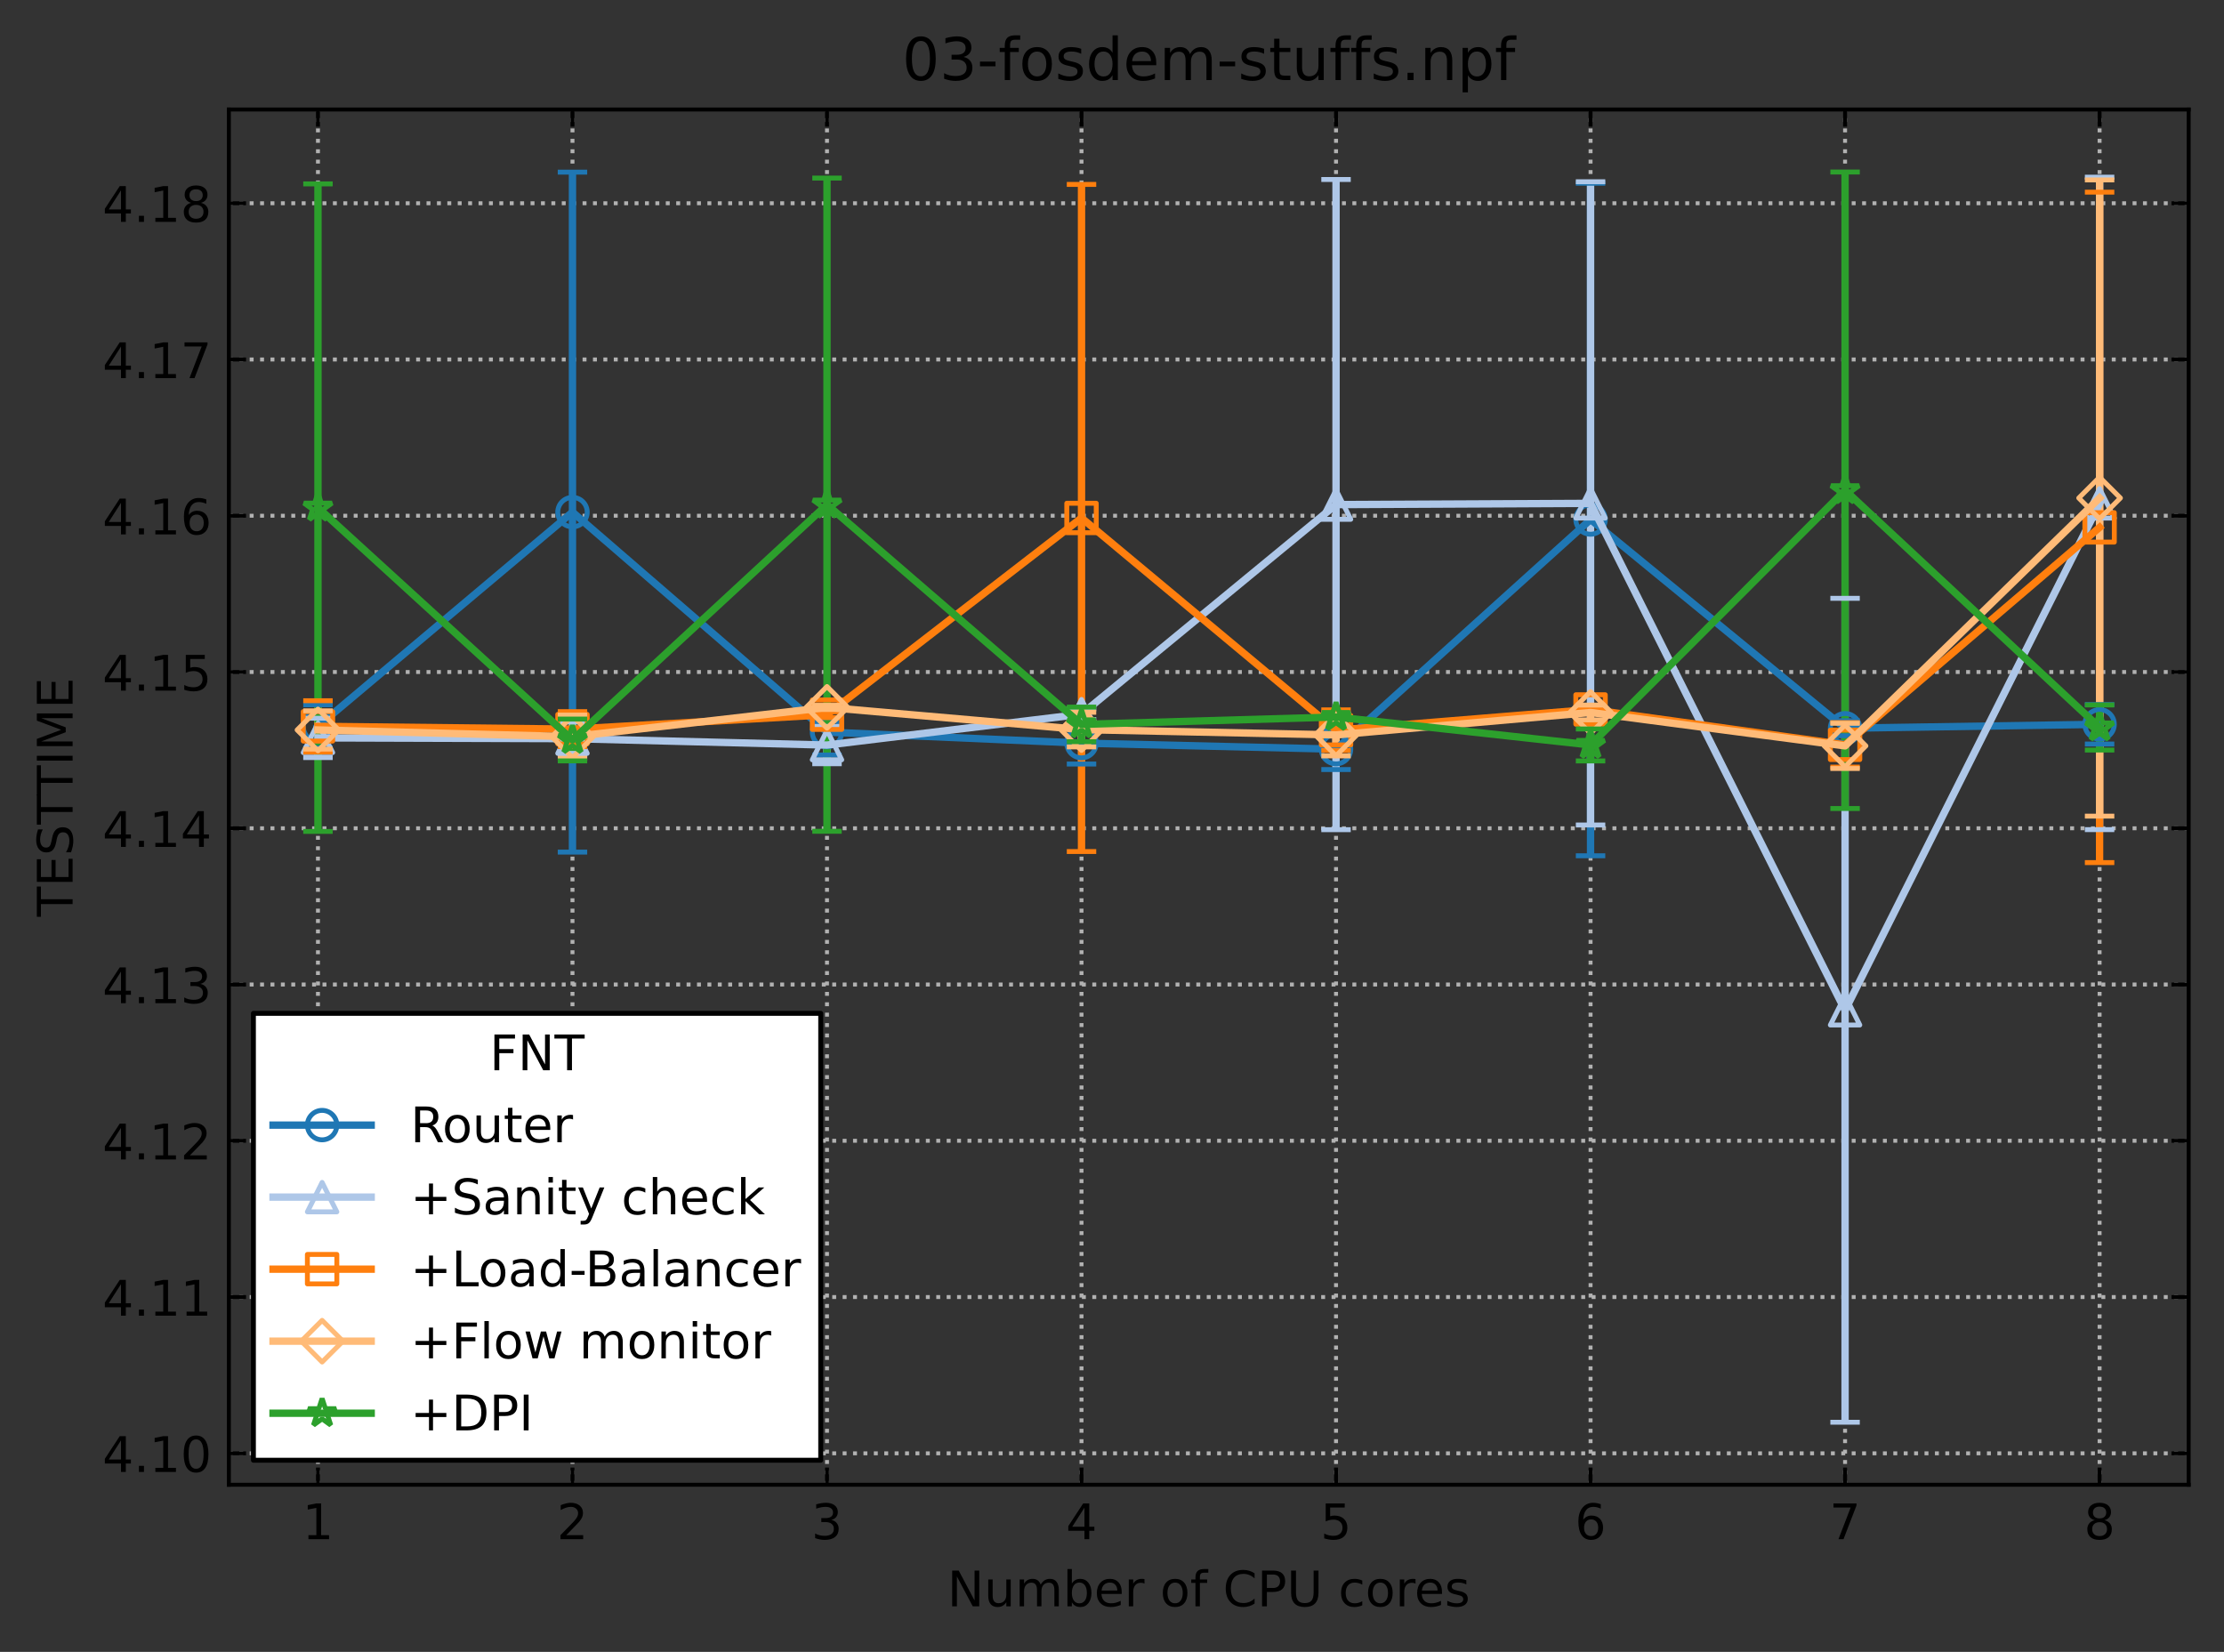 <?xml version="1.0" encoding="utf-8" standalone="no"?>
<!DOCTYPE svg PUBLIC "-//W3C//DTD SVG 1.1//EN"
  "http://www.w3.org/Graphics/SVG/1.1/DTD/svg11.dtd">
<!-- Created with matplotlib (https://matplotlib.org/) -->
<svg height="336.634pt" version="1.1" viewBox="0 0 453.234 336.634" width="453.234pt" xmlns="http://www.w3.org/2000/svg" xmlns:xlink="http://www.w3.org/1999/xlink">
 <rect x="0" y="0" width="453.234" height="336.634" fill="#333333" stroke="none"/>
 <defs>
  <style type="text/css">
*{stroke-linecap:butt;stroke-linejoin:round;}
  </style>
 </defs>
 <g id="figure_1">
  <g id="patch_1">
   <path d="M 0 336.634 
L 453.234 336.634 
L 453.234 0 
L 0 0 
z
" style="fill:none;"/>
  </g>
  <g id="axes_1">
   <g id="patch_2">
    <path d="M 46.644 302.578 
L 446.034 302.578 
L 446.034 22.318 
L 46.644 22.318 
z
" style="fill:none;"/>
   </g>
   <g id="matplotlib.axis_1">
    <g id="xtick_1">
     <g id="line2d_1">
      <path clip-path="url(#p7ba69424c4)" d="M 64.798 302.578 
L 64.798 22.318 
" style="fill:none;stroke:#b2b2b2;stroke-dasharray:0.8,1.32;stroke-dashoffset:0;stroke-width:0.8;"/>
     </g>
     <g id="line2d_2">
      <defs>
       <path d="M 0 0 
L 0 -3.5 
" id="m97773cb803" style="stroke:#000000;stroke-width:0.8;"/>
      </defs>
      <g>
       <use style="stroke:#000000;stroke-width:0.8;" x="64.798" xlink:href="#m97773cb803" y="302.578"/>
      </g>
     </g>
     <g id="line2d_3">
      <defs>
       <path d="M 0 0 
L 0 3.5 
" id="m3e466a6baf" style="stroke:#000000;stroke-width:0.8;"/>
      </defs>
      <g>
       <use style="stroke:#000000;stroke-width:0.8;" x="64.798" xlink:href="#m3e466a6baf" y="22.318"/>
      </g>
     </g>
     <g id="text_1">
      <!-- 1 -->
      <defs>
       <path d="M 12.406 8.297 
L 28.516 8.297 
L 28.516 63.922 
L 10.984 60.406 
L 10.984 69.391 
L 28.422 72.906 
L 38.281 72.906 
L 38.281 8.297 
L 54.391 8.297 
L 54.391 0 
L 12.406 0 
z
" id="DejaVuSans-49"/>
      </defs>
      <g transform="translate(61.617 313.677)scale(0.1 -0.1)">
       <use xlink:href="#DejaVuSans-49"/>
      </g>
     </g>
    </g>
    <g id="xtick_2">
     <g id="line2d_4">
      <path clip-path="url(#p7ba69424c4)" d="M 116.667 302.578 
L 116.667 22.318 
" style="fill:none;stroke:#b2b2b2;stroke-dasharray:0.8,1.32;stroke-dashoffset:0;stroke-width:0.8;"/>
     </g>
     <g id="line2d_5">
      <g>
       <use style="stroke:#000000;stroke-width:0.8;" x="116.667" xlink:href="#m97773cb803" y="302.578"/>
      </g>
     </g>
     <g id="line2d_6">
      <g>
       <use style="stroke:#000000;stroke-width:0.8;" x="116.667" xlink:href="#m3e466a6baf" y="22.318"/>
      </g>
     </g>
     <g id="text_2">
      <!-- 2 -->
      <defs>
       <path d="M 19.188 8.297 
L 53.609 8.297 
L 53.609 0 
L 7.328 0 
L 7.328 8.297 
Q 12.938 14.109 22.625 23.891 
Q 32.328 33.688 34.812 36.531 
Q 39.547 41.844 41.422 45.531 
Q 43.312 49.219 43.312 52.781 
Q 43.312 58.594 39.234 62.25 
Q 35.156 65.922 28.609 65.922 
Q 23.969 65.922 18.812 64.312 
Q 13.672 62.703 7.812 59.422 
L 7.812 69.391 
Q 13.766 71.781 18.938 73 
Q 24.125 74.219 28.422 74.219 
Q 39.75 74.219 46.484 68.547 
Q 53.219 62.891 53.219 53.422 
Q 53.219 48.922 51.531 44.891 
Q 49.859 40.875 45.406 35.406 
Q 44.188 33.984 37.641 27.219 
Q 31.109 20.453 19.188 8.297 
z
" id="DejaVuSans-50"/>
      </defs>
      <g transform="translate(113.485 313.677)scale(0.1 -0.1)">
       <use xlink:href="#DejaVuSans-50"/>
      </g>
     </g>
    </g>
    <g id="xtick_3">
     <g id="line2d_7">
      <path clip-path="url(#p7ba69424c4)" d="M 168.536 302.578 
L 168.536 22.318 
" style="fill:none;stroke:#b2b2b2;stroke-dasharray:0.8,1.32;stroke-dashoffset:0;stroke-width:0.8;"/>
     </g>
     <g id="line2d_8">
      <g>
       <use style="stroke:#000000;stroke-width:0.8;" x="168.536" xlink:href="#m97773cb803" y="302.578"/>
      </g>
     </g>
     <g id="line2d_9">
      <g>
       <use style="stroke:#000000;stroke-width:0.8;" x="168.536" xlink:href="#m3e466a6baf" y="22.318"/>
      </g>
     </g>
     <g id="text_3">
      <!-- 3 -->
      <defs>
       <path d="M 40.578 39.312 
Q 47.656 37.797 51.625 33 
Q 55.609 28.219 55.609 21.188 
Q 55.609 10.406 48.188 4.484 
Q 40.766 -1.422 27.094 -1.422 
Q 22.516 -1.422 17.656 -0.516 
Q 12.797 0.391 7.625 2.203 
L 7.625 11.719 
Q 11.719 9.328 16.594 8.109 
Q 21.484 6.891 26.812 6.891 
Q 36.078 6.891 40.938 10.547 
Q 45.797 14.203 45.797 21.188 
Q 45.797 27.641 41.281 31.266 
Q 36.766 34.906 28.719 34.906 
L 20.219 34.906 
L 20.219 43.016 
L 29.109 43.016 
Q 36.375 43.016 40.234 45.922 
Q 44.094 48.828 44.094 54.297 
Q 44.094 59.906 40.109 62.906 
Q 36.141 65.922 28.719 65.922 
Q 24.656 65.922 20.016 65.031 
Q 15.375 64.156 9.812 62.312 
L 9.812 71.094 
Q 15.438 72.656 20.344 73.438 
Q 25.25 74.219 29.594 74.219 
Q 40.828 74.219 47.359 69.109 
Q 53.906 64.016 53.906 55.328 
Q 53.906 49.266 50.438 45.094 
Q 46.969 40.922 40.578 39.312 
z
" id="DejaVuSans-51"/>
      </defs>
      <g transform="translate(165.354 313.677)scale(0.1 -0.1)">
       <use xlink:href="#DejaVuSans-51"/>
      </g>
     </g>
    </g>
    <g id="xtick_4">
     <g id="line2d_10">
      <path clip-path="url(#p7ba69424c4)" d="M 220.404 302.578 
L 220.404 22.318 
" style="fill:none;stroke:#b2b2b2;stroke-dasharray:0.8,1.32;stroke-dashoffset:0;stroke-width:0.8;"/>
     </g>
     <g id="line2d_11">
      <g>
       <use style="stroke:#000000;stroke-width:0.8;" x="220.404" xlink:href="#m97773cb803" y="302.578"/>
      </g>
     </g>
     <g id="line2d_12">
      <g>
       <use style="stroke:#000000;stroke-width:0.8;" x="220.404" xlink:href="#m3e466a6baf" y="22.318"/>
      </g>
     </g>
     <g id="text_4">
      <!-- 4 -->
      <defs>
       <path d="M 37.797 64.312 
L 12.891 25.391 
L 37.797 25.391 
z
M 35.203 72.906 
L 47.609 72.906 
L 47.609 25.391 
L 58.016 25.391 
L 58.016 17.188 
L 47.609 17.188 
L 47.609 0 
L 37.797 0 
L 37.797 17.188 
L 4.891 17.188 
L 4.891 26.703 
z
" id="DejaVuSans-52"/>
      </defs>
      <g transform="translate(217.223 313.677)scale(0.1 -0.1)">
       <use xlink:href="#DejaVuSans-52"/>
      </g>
     </g>
    </g>
    <g id="xtick_5">
     <g id="line2d_13">
      <path clip-path="url(#p7ba69424c4)" d="M 272.273 302.578 
L 272.273 22.318 
" style="fill:none;stroke:#b2b2b2;stroke-dasharray:0.8,1.32;stroke-dashoffset:0;stroke-width:0.8;"/>
     </g>
     <g id="line2d_14">
      <g>
       <use style="stroke:#000000;stroke-width:0.8;" x="272.273" xlink:href="#m97773cb803" y="302.578"/>
      </g>
     </g>
     <g id="line2d_15">
      <g>
       <use style="stroke:#000000;stroke-width:0.8;" x="272.273" xlink:href="#m3e466a6baf" y="22.318"/>
      </g>
     </g>
     <g id="text_5">
      <!-- 5 -->
      <defs>
       <path d="M 10.797 72.906 
L 49.516 72.906 
L 49.516 64.594 
L 19.828 64.594 
L 19.828 46.734 
Q 21.969 47.469 24.109 47.828 
Q 26.266 48.188 28.422 48.188 
Q 40.625 48.188 47.75 41.5 
Q 54.891 34.812 54.891 23.391 
Q 54.891 11.625 47.562 5.094 
Q 40.234 -1.422 26.906 -1.422 
Q 22.312 -1.422 17.547 -0.641 
Q 12.797 0.141 7.719 1.703 
L 7.719 11.625 
Q 12.109 9.234 16.797 8.062 
Q 21.484 6.891 26.703 6.891 
Q 35.156 6.891 40.078 11.328 
Q 45.016 15.766 45.016 23.391 
Q 45.016 31 40.078 35.438 
Q 35.156 39.891 26.703 39.891 
Q 22.75 39.891 18.812 39.016 
Q 14.891 38.141 10.797 36.281 
z
" id="DejaVuSans-53"/>
      </defs>
      <g transform="translate(269.092 313.677)scale(0.1 -0.1)">
       <use xlink:href="#DejaVuSans-53"/>
      </g>
     </g>
    </g>
    <g id="xtick_6">
     <g id="line2d_16">
      <path clip-path="url(#p7ba69424c4)" d="M 324.142 302.578 
L 324.142 22.318 
" style="fill:none;stroke:#b2b2b2;stroke-dasharray:0.8,1.32;stroke-dashoffset:0;stroke-width:0.8;"/>
     </g>
     <g id="line2d_17">
      <g>
       <use style="stroke:#000000;stroke-width:0.8;" x="324.142" xlink:href="#m97773cb803" y="302.578"/>
      </g>
     </g>
     <g id="line2d_18">
      <g>
       <use style="stroke:#000000;stroke-width:0.8;" x="324.142" xlink:href="#m3e466a6baf" y="22.318"/>
      </g>
     </g>
     <g id="text_6">
      <!-- 6 -->
      <defs>
       <path d="M 33.016 40.375 
Q 26.375 40.375 22.484 35.828 
Q 18.609 31.297 18.609 23.391 
Q 18.609 15.531 22.484 10.953 
Q 26.375 6.391 33.016 6.391 
Q 39.656 6.391 43.531 10.953 
Q 47.406 15.531 47.406 23.391 
Q 47.406 31.297 43.531 35.828 
Q 39.656 40.375 33.016 40.375 
z
M 52.594 71.297 
L 52.594 62.312 
Q 48.875 64.062 45.094 64.984 
Q 41.312 65.922 37.594 65.922 
Q 27.828 65.922 22.672 59.328 
Q 17.531 52.734 16.797 39.406 
Q 19.672 43.656 24.016 45.922 
Q 28.375 48.188 33.594 48.188 
Q 44.578 48.188 50.953 41.516 
Q 57.328 34.859 57.328 23.391 
Q 57.328 12.156 50.688 5.359 
Q 44.047 -1.422 33.016 -1.422 
Q 20.359 -1.422 13.672 8.266 
Q 6.984 17.969 6.984 36.375 
Q 6.984 53.656 15.188 63.938 
Q 23.391 74.219 37.203 74.219 
Q 40.922 74.219 44.703 73.484 
Q 48.484 72.75 52.594 71.297 
z
" id="DejaVuSans-54"/>
      </defs>
      <g transform="translate(320.961 313.677)scale(0.1 -0.1)">
       <use xlink:href="#DejaVuSans-54"/>
      </g>
     </g>
    </g>
    <g id="xtick_7">
     <g id="line2d_19">
      <path clip-path="url(#p7ba69424c4)" d="M 376.011 302.578 
L 376.011 22.318 
" style="fill:none;stroke:#b2b2b2;stroke-dasharray:0.8,1.32;stroke-dashoffset:0;stroke-width:0.8;"/>
     </g>
     <g id="line2d_20">
      <g>
       <use style="stroke:#000000;stroke-width:0.8;" x="376.011" xlink:href="#m97773cb803" y="302.578"/>
      </g>
     </g>
     <g id="line2d_21">
      <g>
       <use style="stroke:#000000;stroke-width:0.8;" x="376.011" xlink:href="#m3e466a6baf" y="22.318"/>
      </g>
     </g>
     <g id="text_7">
      <!-- 7 -->
      <defs>
       <path d="M 8.203 72.906 
L 55.078 72.906 
L 55.078 68.703 
L 28.609 0 
L 18.312 0 
L 43.219 64.594 
L 8.203 64.594 
z
" id="DejaVuSans-55"/>
      </defs>
      <g transform="translate(372.83 313.677)scale(0.1 -0.1)">
       <use xlink:href="#DejaVuSans-55"/>
      </g>
     </g>
    </g>
    <g id="xtick_8">
     <g id="line2d_22">
      <path clip-path="url(#p7ba69424c4)" d="M 427.88 302.578 
L 427.88 22.318 
" style="fill:none;stroke:#b2b2b2;stroke-dasharray:0.8,1.32;stroke-dashoffset:0;stroke-width:0.8;"/>
     </g>
     <g id="line2d_23">
      <g>
       <use style="stroke:#000000;stroke-width:0.8;" x="427.88" xlink:href="#m97773cb803" y="302.578"/>
      </g>
     </g>
     <g id="line2d_24">
      <g>
       <use style="stroke:#000000;stroke-width:0.8;" x="427.88" xlink:href="#m3e466a6baf" y="22.318"/>
      </g>
     </g>
     <g id="text_8">
      <!-- 8 -->
      <defs>
       <path d="M 31.781 34.625 
Q 24.75 34.625 20.719 30.859 
Q 16.703 27.094 16.703 20.516 
Q 16.703 13.922 20.719 10.156 
Q 24.75 6.391 31.781 6.391 
Q 38.812 6.391 42.859 10.172 
Q 46.922 13.969 46.922 20.516 
Q 46.922 27.094 42.891 30.859 
Q 38.875 34.625 31.781 34.625 
z
M 21.922 38.812 
Q 15.578 40.375 12.031 44.719 
Q 8.5 49.078 8.5 55.328 
Q 8.5 64.062 14.719 69.141 
Q 20.953 74.219 31.781 74.219 
Q 42.672 74.219 48.875 69.141 
Q 55.078 64.062 55.078 55.328 
Q 55.078 49.078 51.531 44.719 
Q 48 40.375 41.703 38.812 
Q 48.828 37.156 52.797 32.312 
Q 56.781 27.484 56.781 20.516 
Q 56.781 9.906 50.312 4.234 
Q 43.844 -1.422 31.781 -1.422 
Q 19.734 -1.422 13.25 4.234 
Q 6.781 9.906 6.781 20.516 
Q 6.781 27.484 10.781 32.312 
Q 14.797 37.156 21.922 38.812 
z
M 18.312 54.391 
Q 18.312 48.734 21.844 45.562 
Q 25.391 42.391 31.781 42.391 
Q 38.141 42.391 41.719 45.562 
Q 45.312 48.734 45.312 54.391 
Q 45.312 60.062 41.719 63.234 
Q 38.141 66.406 31.781 66.406 
Q 25.391 66.406 21.844 63.234 
Q 18.312 60.062 18.312 54.391 
z
" id="DejaVuSans-56"/>
      </defs>
      <g transform="translate(424.698 313.677)scale(0.1 -0.1)">
       <use xlink:href="#DejaVuSans-56"/>
      </g>
     </g>
    </g>
    <g id="text_9">
     <!-- Number of CPU cores -->
     <defs>
      <path d="M 9.812 72.906 
L 23.094 72.906 
L 55.422 11.922 
L 55.422 72.906 
L 64.984 72.906 
L 64.984 0 
L 51.703 0 
L 19.391 60.984 
L 19.391 0 
L 9.812 0 
z
" id="DejaVuSans-78"/>
      <path d="M 8.5 21.578 
L 8.5 54.688 
L 17.484 54.688 
L 17.484 21.922 
Q 17.484 14.156 20.5 10.266 
Q 23.531 6.391 29.594 6.391 
Q 36.859 6.391 41.078 11.031 
Q 45.312 15.672 45.312 23.688 
L 45.312 54.688 
L 54.297 54.688 
L 54.297 0 
L 45.312 0 
L 45.312 8.406 
Q 42.047 3.422 37.719 1 
Q 33.406 -1.422 27.688 -1.422 
Q 18.266 -1.422 13.375 4.438 
Q 8.5 10.297 8.5 21.578 
z
M 31.109 56 
z
" id="DejaVuSans-117"/>
      <path d="M 52 44.188 
Q 55.375 50.25 60.062 53.125 
Q 64.75 56 71.094 56 
Q 79.641 56 84.281 50.016 
Q 88.922 44.047 88.922 33.016 
L 88.922 0 
L 79.891 0 
L 79.891 32.719 
Q 79.891 40.578 77.094 44.375 
Q 74.312 48.188 68.609 48.188 
Q 61.625 48.188 57.562 43.547 
Q 53.516 38.922 53.516 30.906 
L 53.516 0 
L 44.484 0 
L 44.484 32.719 
Q 44.484 40.625 41.703 44.406 
Q 38.922 48.188 33.109 48.188 
Q 26.219 48.188 22.156 43.531 
Q 18.109 38.875 18.109 30.906 
L 18.109 0 
L 9.078 0 
L 9.078 54.688 
L 18.109 54.688 
L 18.109 46.188 
Q 21.188 51.219 25.484 53.609 
Q 29.781 56 35.688 56 
Q 41.656 56 45.828 52.969 
Q 50 49.953 52 44.188 
z
" id="DejaVuSans-109"/>
      <path d="M 48.688 27.297 
Q 48.688 37.203 44.609 42.844 
Q 40.531 48.484 33.406 48.484 
Q 26.266 48.484 22.188 42.844 
Q 18.109 37.203 18.109 27.297 
Q 18.109 17.391 22.188 11.75 
Q 26.266 6.109 33.406 6.109 
Q 40.531 6.109 44.609 11.75 
Q 48.688 17.391 48.688 27.297 
z
M 18.109 46.391 
Q 20.953 51.266 25.266 53.625 
Q 29.594 56 35.594 56 
Q 45.562 56 51.781 48.094 
Q 58.016 40.188 58.016 27.297 
Q 58.016 14.406 51.781 6.484 
Q 45.562 -1.422 35.594 -1.422 
Q 29.594 -1.422 25.266 0.953 
Q 20.953 3.328 18.109 8.203 
L 18.109 0 
L 9.078 0 
L 9.078 75.984 
L 18.109 75.984 
z
" id="DejaVuSans-98"/>
      <path d="M 56.203 29.594 
L 56.203 25.203 
L 14.891 25.203 
Q 15.484 15.922 20.484 11.062 
Q 25.484 6.203 34.422 6.203 
Q 39.594 6.203 44.453 7.469 
Q 49.312 8.734 54.109 11.281 
L 54.109 2.781 
Q 49.266 0.734 44.188 -0.344 
Q 39.109 -1.422 33.891 -1.422 
Q 20.797 -1.422 13.156 6.188 
Q 5.516 13.812 5.516 26.812 
Q 5.516 40.234 12.766 48.109 
Q 20.016 56 32.328 56 
Q 43.359 56 49.781 48.891 
Q 56.203 41.797 56.203 29.594 
z
M 47.219 32.234 
Q 47.125 39.594 43.094 43.984 
Q 39.062 48.391 32.422 48.391 
Q 24.906 48.391 20.391 44.141 
Q 15.875 39.891 15.188 32.172 
z
" id="DejaVuSans-101"/>
      <path d="M 41.109 46.297 
Q 39.594 47.172 37.812 47.578 
Q 36.031 48 33.891 48 
Q 26.266 48 22.188 43.047 
Q 18.109 38.094 18.109 28.812 
L 18.109 0 
L 9.078 0 
L 9.078 54.688 
L 18.109 54.688 
L 18.109 46.188 
Q 20.953 51.172 25.484 53.578 
Q 30.031 56 36.531 56 
Q 37.453 56 38.578 55.875 
Q 39.703 55.766 41.062 55.516 
z
" id="DejaVuSans-114"/>
      <path id="DejaVuSans-32"/>
      <path d="M 30.609 48.391 
Q 23.391 48.391 19.188 42.75 
Q 14.984 37.109 14.984 27.297 
Q 14.984 17.484 19.156 11.844 
Q 23.344 6.203 30.609 6.203 
Q 37.797 6.203 41.984 11.859 
Q 46.188 17.531 46.188 27.297 
Q 46.188 37.016 41.984 42.703 
Q 37.797 48.391 30.609 48.391 
z
M 30.609 56 
Q 42.328 56 49.016 48.375 
Q 55.719 40.766 55.719 27.297 
Q 55.719 13.875 49.016 6.219 
Q 42.328 -1.422 30.609 -1.422 
Q 18.844 -1.422 12.172 6.219 
Q 5.516 13.875 5.516 27.297 
Q 5.516 40.766 12.172 48.375 
Q 18.844 56 30.609 56 
z
" id="DejaVuSans-111"/>
      <path d="M 37.109 75.984 
L 37.109 68.5 
L 28.516 68.5 
Q 23.688 68.5 21.797 66.547 
Q 19.922 64.594 19.922 59.516 
L 19.922 54.688 
L 34.719 54.688 
L 34.719 47.703 
L 19.922 47.703 
L 19.922 0 
L 10.891 0 
L 10.891 47.703 
L 2.297 47.703 
L 2.297 54.688 
L 10.891 54.688 
L 10.891 58.5 
Q 10.891 67.625 15.141 71.797 
Q 19.391 75.984 28.609 75.984 
z
" id="DejaVuSans-102"/>
      <path d="M 64.406 67.281 
L 64.406 56.891 
Q 59.422 61.531 53.781 63.812 
Q 48.141 66.109 41.797 66.109 
Q 29.297 66.109 22.656 58.469 
Q 16.016 50.828 16.016 36.375 
Q 16.016 21.969 22.656 14.328 
Q 29.297 6.688 41.797 6.688 
Q 48.141 6.688 53.781 8.984 
Q 59.422 11.281 64.406 15.922 
L 64.406 5.609 
Q 59.234 2.094 53.438 0.328 
Q 47.656 -1.422 41.219 -1.422 
Q 24.656 -1.422 15.125 8.703 
Q 5.609 18.844 5.609 36.375 
Q 5.609 53.953 15.125 64.078 
Q 24.656 74.219 41.219 74.219 
Q 47.75 74.219 53.531 72.484 
Q 59.328 70.75 64.406 67.281 
z
" id="DejaVuSans-67"/>
      <path d="M 19.672 64.797 
L 19.672 37.406 
L 32.078 37.406 
Q 38.969 37.406 42.719 40.969 
Q 46.484 44.531 46.484 51.125 
Q 46.484 57.672 42.719 61.234 
Q 38.969 64.797 32.078 64.797 
z
M 9.812 72.906 
L 32.078 72.906 
Q 44.344 72.906 50.609 67.359 
Q 56.891 61.812 56.891 51.125 
Q 56.891 40.328 50.609 34.812 
Q 44.344 29.297 32.078 29.297 
L 19.672 29.297 
L 19.672 0 
L 9.812 0 
z
" id="DejaVuSans-80"/>
      <path d="M 8.688 72.906 
L 18.609 72.906 
L 18.609 28.609 
Q 18.609 16.891 22.844 11.734 
Q 27.094 6.594 36.625 6.594 
Q 46.094 6.594 50.344 11.734 
Q 54.594 16.891 54.594 28.609 
L 54.594 72.906 
L 64.5 72.906 
L 64.5 27.391 
Q 64.5 13.141 57.438 5.859 
Q 50.391 -1.422 36.625 -1.422 
Q 22.797 -1.422 15.734 5.859 
Q 8.688 13.141 8.688 27.391 
z
" id="DejaVuSans-85"/>
      <path d="M 48.781 52.594 
L 48.781 44.188 
Q 44.969 46.297 41.141 47.344 
Q 37.312 48.391 33.406 48.391 
Q 24.656 48.391 19.812 42.844 
Q 14.984 37.312 14.984 27.297 
Q 14.984 17.281 19.812 11.734 
Q 24.656 6.203 33.406 6.203 
Q 37.312 6.203 41.141 7.25 
Q 44.969 8.297 48.781 10.406 
L 48.781 2.094 
Q 45.016 0.344 40.984 -0.531 
Q 36.969 -1.422 32.422 -1.422 
Q 20.062 -1.422 12.781 6.344 
Q 5.516 14.109 5.516 27.297 
Q 5.516 40.672 12.859 48.328 
Q 20.219 56 33.016 56 
Q 37.156 56 41.109 55.141 
Q 45.062 54.297 48.781 52.594 
z
" id="DejaVuSans-99"/>
      <path d="M 44.281 53.078 
L 44.281 44.578 
Q 40.484 46.531 36.375 47.5 
Q 32.281 48.484 27.875 48.484 
Q 21.188 48.484 17.844 46.438 
Q 14.5 44.391 14.5 40.281 
Q 14.5 37.156 16.891 35.375 
Q 19.281 33.594 26.516 31.984 
L 29.594 31.297 
Q 39.156 29.25 43.188 25.516 
Q 47.219 21.781 47.219 15.094 
Q 47.219 7.469 41.188 3.016 
Q 35.156 -1.422 24.609 -1.422 
Q 20.219 -1.422 15.453 -0.562 
Q 10.688 0.297 5.422 2 
L 5.422 11.281 
Q 10.406 8.688 15.234 7.391 
Q 20.062 6.109 24.812 6.109 
Q 31.156 6.109 34.562 8.281 
Q 37.984 10.453 37.984 14.406 
Q 37.984 18.062 35.516 20.016 
Q 33.062 21.969 24.703 23.781 
L 21.578 24.516 
Q 13.234 26.266 9.516 29.906 
Q 5.812 33.547 5.812 39.891 
Q 5.812 47.609 11.281 51.797 
Q 16.75 56 26.812 56 
Q 31.781 56 36.172 55.266 
Q 40.578 54.547 44.281 53.078 
z
" id="DejaVuSans-115"/>
     </defs>
     <g transform="translate(193.068 327.355)scale(0.1 -0.1)">
      <use xlink:href="#DejaVuSans-78"/>
      <use x="74.805" xlink:href="#DejaVuSans-117"/>
      <use x="138.184" xlink:href="#DejaVuSans-109"/>
      <use x="235.596" xlink:href="#DejaVuSans-98"/>
      <use x="299.072" xlink:href="#DejaVuSans-101"/>
      <use x="360.596" xlink:href="#DejaVuSans-114"/>
      <use x="401.709" xlink:href="#DejaVuSans-32"/>
      <use x="433.496" xlink:href="#DejaVuSans-111"/>
      <use x="494.678" xlink:href="#DejaVuSans-102"/>
      <use x="529.883" xlink:href="#DejaVuSans-32"/>
      <use x="561.67" xlink:href="#DejaVuSans-67"/>
      <use x="631.494" xlink:href="#DejaVuSans-80"/>
      <use x="691.797" xlink:href="#DejaVuSans-85"/>
      <use x="764.99" xlink:href="#DejaVuSans-32"/>
      <use x="796.777" xlink:href="#DejaVuSans-99"/>
      <use x="851.758" xlink:href="#DejaVuSans-111"/>
      <use x="912.939" xlink:href="#DejaVuSans-114"/>
      <use x="951.803" xlink:href="#DejaVuSans-101"/>
      <use x="1013.326" xlink:href="#DejaVuSans-115"/>
     </g>
    </g>
   </g>
   <g id="matplotlib.axis_2">
    <g id="ytick_1">
     <g id="line2d_25">
      <path clip-path="url(#p7ba69424c4)" d="M 46.644 296.169 
L 446.034 296.169 
" style="fill:none;stroke:#b2b2b2;stroke-dasharray:0.8,1.32;stroke-dashoffset:0;stroke-width:0.8;"/>
     </g>
     <g id="line2d_26">
      <defs>
       <path d="M 0 0 
L 3.5 0 
" id="mc2e61b7421" style="stroke:#000000;stroke-width:0.8;"/>
      </defs>
      <g>
       <use style="stroke:#000000;stroke-width:0.8;" x="46.644" xlink:href="#mc2e61b7421" y="296.169"/>
      </g>
     </g>
     <g id="line2d_27">
      <defs>
       <path d="M 0 0 
L -3.5 0 
" id="m04dbc689c8" style="stroke:#000000;stroke-width:0.8;"/>
      </defs>
      <g>
       <use style="stroke:#000000;stroke-width:0.8;" x="446.034" xlink:href="#m04dbc689c8" y="296.169"/>
      </g>
     </g>
     <g id="text_10">
      <!-- 4.10 -->
      <defs>
       <path d="M 10.688 12.406 
L 21 12.406 
L 21 0 
L 10.688 0 
z
" id="DejaVuSans-46"/>
       <path d="M 31.781 66.406 
Q 24.172 66.406 20.328 58.906 
Q 16.5 51.422 16.5 36.375 
Q 16.5 21.391 20.328 13.891 
Q 24.172 6.391 31.781 6.391 
Q 39.453 6.391 43.281 13.891 
Q 47.125 21.391 47.125 36.375 
Q 47.125 51.422 43.281 58.906 
Q 39.453 66.406 31.781 66.406 
z
M 31.781 74.219 
Q 44.047 74.219 50.516 64.516 
Q 56.984 54.828 56.984 36.375 
Q 56.984 17.969 50.516 8.266 
Q 44.047 -1.422 31.781 -1.422 
Q 19.531 -1.422 13.062 8.266 
Q 6.594 17.969 6.594 36.375 
Q 6.594 54.828 13.062 64.516 
Q 19.531 74.219 31.781 74.219 
z
" id="DejaVuSans-48"/>
      </defs>
      <g transform="translate(20.878 299.968)scale(0.1 -0.1)">
       <use xlink:href="#DejaVuSans-52"/>
       <use x="63.623" xlink:href="#DejaVuSans-46"/>
       <use x="95.41" xlink:href="#DejaVuSans-49"/>
       <use x="159.033" xlink:href="#DejaVuSans-48"/>
      </g>
     </g>
    </g>
    <g id="ytick_2">
     <g id="line2d_28">
      <path clip-path="url(#p7ba69424c4)" d="M 46.644 264.325 
L 446.034 264.325 
" style="fill:none;stroke:#b2b2b2;stroke-dasharray:0.8,1.32;stroke-dashoffset:0;stroke-width:0.8;"/>
     </g>
     <g id="line2d_29">
      <g>
       <use style="stroke:#000000;stroke-width:0.8;" x="46.644" xlink:href="#mc2e61b7421" y="264.325"/>
      </g>
     </g>
     <g id="line2d_30">
      <g>
       <use style="stroke:#000000;stroke-width:0.8;" x="446.034" xlink:href="#m04dbc689c8" y="264.325"/>
      </g>
     </g>
     <g id="text_11">
      <!-- 4.11 -->
      <g transform="translate(20.878 268.124)scale(0.1 -0.1)">
       <use xlink:href="#DejaVuSans-52"/>
       <use x="63.623" xlink:href="#DejaVuSans-46"/>
       <use x="95.41" xlink:href="#DejaVuSans-49"/>
       <use x="159.033" xlink:href="#DejaVuSans-49"/>
      </g>
     </g>
    </g>
    <g id="ytick_3">
     <g id="line2d_31">
      <path clip-path="url(#p7ba69424c4)" d="M 46.644 232.481 
L 446.034 232.481 
" style="fill:none;stroke:#b2b2b2;stroke-dasharray:0.8,1.32;stroke-dashoffset:0;stroke-width:0.8;"/>
     </g>
     <g id="line2d_32">
      <g>
       <use style="stroke:#000000;stroke-width:0.8;" x="46.644" xlink:href="#mc2e61b7421" y="232.481"/>
      </g>
     </g>
     <g id="line2d_33">
      <g>
       <use style="stroke:#000000;stroke-width:0.8;" x="446.034" xlink:href="#m04dbc689c8" y="232.481"/>
      </g>
     </g>
     <g id="text_12">
      <!-- 4.12 -->
      <g transform="translate(20.878 236.28)scale(0.1 -0.1)">
       <use xlink:href="#DejaVuSans-52"/>
       <use x="63.623" xlink:href="#DejaVuSans-46"/>
       <use x="95.41" xlink:href="#DejaVuSans-49"/>
       <use x="159.033" xlink:href="#DejaVuSans-50"/>
      </g>
     </g>
    </g>
    <g id="ytick_4">
     <g id="line2d_34">
      <path clip-path="url(#p7ba69424c4)" d="M 46.644 200.637 
L 446.034 200.637 
" style="fill:none;stroke:#b2b2b2;stroke-dasharray:0.8,1.32;stroke-dashoffset:0;stroke-width:0.8;"/>
     </g>
     <g id="line2d_35">
      <g>
       <use style="stroke:#000000;stroke-width:0.8;" x="46.644" xlink:href="#mc2e61b7421" y="200.637"/>
      </g>
     </g>
     <g id="line2d_36">
      <g>
       <use style="stroke:#000000;stroke-width:0.8;" x="446.034" xlink:href="#m04dbc689c8" y="200.637"/>
      </g>
     </g>
     <g id="text_13">
      <!-- 4.13 -->
      <g transform="translate(20.878 204.437)scale(0.1 -0.1)">
       <use xlink:href="#DejaVuSans-52"/>
       <use x="63.623" xlink:href="#DejaVuSans-46"/>
       <use x="95.41" xlink:href="#DejaVuSans-49"/>
       <use x="159.033" xlink:href="#DejaVuSans-51"/>
      </g>
     </g>
    </g>
    <g id="ytick_5">
     <g id="line2d_37">
      <path clip-path="url(#p7ba69424c4)" d="M 46.644 168.793 
L 446.034 168.793 
" style="fill:none;stroke:#b2b2b2;stroke-dasharray:0.8,1.32;stroke-dashoffset:0;stroke-width:0.8;"/>
     </g>
     <g id="line2d_38">
      <g>
       <use style="stroke:#000000;stroke-width:0.8;" x="46.644" xlink:href="#mc2e61b7421" y="168.793"/>
      </g>
     </g>
     <g id="line2d_39">
      <g>
       <use style="stroke:#000000;stroke-width:0.8;" x="446.034" xlink:href="#m04dbc689c8" y="168.793"/>
      </g>
     </g>
     <g id="text_14">
      <!-- 4.14 -->
      <g transform="translate(20.878 172.593)scale(0.1 -0.1)">
       <use xlink:href="#DejaVuSans-52"/>
       <use x="63.623" xlink:href="#DejaVuSans-46"/>
       <use x="95.41" xlink:href="#DejaVuSans-49"/>
       <use x="159.033" xlink:href="#DejaVuSans-52"/>
      </g>
     </g>
    </g>
    <g id="ytick_6">
     <g id="line2d_40">
      <path clip-path="url(#p7ba69424c4)" d="M 46.644 136.95 
L 446.034 136.95 
" style="fill:none;stroke:#b2b2b2;stroke-dasharray:0.8,1.32;stroke-dashoffset:0;stroke-width:0.8;"/>
     </g>
     <g id="line2d_41">
      <g>
       <use style="stroke:#000000;stroke-width:0.8;" x="46.644" xlink:href="#mc2e61b7421" y="136.95"/>
      </g>
     </g>
     <g id="line2d_42">
      <g>
       <use style="stroke:#000000;stroke-width:0.8;" x="446.034" xlink:href="#m04dbc689c8" y="136.95"/>
      </g>
     </g>
     <g id="text_15">
      <!-- 4.15 -->
      <g transform="translate(20.878 140.749)scale(0.1 -0.1)">
       <use xlink:href="#DejaVuSans-52"/>
       <use x="63.623" xlink:href="#DejaVuSans-46"/>
       <use x="95.41" xlink:href="#DejaVuSans-49"/>
       <use x="159.033" xlink:href="#DejaVuSans-53"/>
      </g>
     </g>
    </g>
    <g id="ytick_7">
     <g id="line2d_43">
      <path clip-path="url(#p7ba69424c4)" d="M 46.644 105.106 
L 446.034 105.106 
" style="fill:none;stroke:#b2b2b2;stroke-dasharray:0.8,1.32;stroke-dashoffset:0;stroke-width:0.8;"/>
     </g>
     <g id="line2d_44">
      <g>
       <use style="stroke:#000000;stroke-width:0.8;" x="46.644" xlink:href="#mc2e61b7421" y="105.106"/>
      </g>
     </g>
     <g id="line2d_45">
      <g>
       <use style="stroke:#000000;stroke-width:0.8;" x="446.034" xlink:href="#m04dbc689c8" y="105.106"/>
      </g>
     </g>
     <g id="text_16">
      <!-- 4.16 -->
      <g transform="translate(20.878 108.905)scale(0.1 -0.1)">
       <use xlink:href="#DejaVuSans-52"/>
       <use x="63.623" xlink:href="#DejaVuSans-46"/>
       <use x="95.41" xlink:href="#DejaVuSans-49"/>
       <use x="159.033" xlink:href="#DejaVuSans-54"/>
      </g>
     </g>
    </g>
    <g id="ytick_8">
     <g id="line2d_46">
      <path clip-path="url(#p7ba69424c4)" d="M 46.644 73.262 
L 446.034 73.262 
" style="fill:none;stroke:#b2b2b2;stroke-dasharray:0.8,1.32;stroke-dashoffset:0;stroke-width:0.8;"/>
     </g>
     <g id="line2d_47">
      <g>
       <use style="stroke:#000000;stroke-width:0.8;" x="46.644" xlink:href="#mc2e61b7421" y="73.262"/>
      </g>
     </g>
     <g id="line2d_48">
      <g>
       <use style="stroke:#000000;stroke-width:0.8;" x="446.034" xlink:href="#m04dbc689c8" y="73.262"/>
      </g>
     </g>
     <g id="text_17">
      <!-- 4.17 -->
      <g transform="translate(20.878 77.061)scale(0.1 -0.1)">
       <use xlink:href="#DejaVuSans-52"/>
       <use x="63.623" xlink:href="#DejaVuSans-46"/>
       <use x="95.41" xlink:href="#DejaVuSans-49"/>
       <use x="159.033" xlink:href="#DejaVuSans-55"/>
      </g>
     </g>
    </g>
    <g id="ytick_9">
     <g id="line2d_49">
      <path clip-path="url(#p7ba69424c4)" d="M 46.644 41.418 
L 446.034 41.418 
" style="fill:none;stroke:#b2b2b2;stroke-dasharray:0.8,1.32;stroke-dashoffset:0;stroke-width:0.8;"/>
     </g>
     <g id="line2d_50">
      <g>
       <use style="stroke:#000000;stroke-width:0.8;" x="46.644" xlink:href="#mc2e61b7421" y="41.418"/>
      </g>
     </g>
     <g id="line2d_51">
      <g>
       <use style="stroke:#000000;stroke-width:0.8;" x="446.034" xlink:href="#m04dbc689c8" y="41.418"/>
      </g>
     </g>
     <g id="text_18">
      <!-- 4.18 -->
      <g transform="translate(20.878 45.217)scale(0.1 -0.1)">
       <use xlink:href="#DejaVuSans-52"/>
       <use x="63.623" xlink:href="#DejaVuSans-46"/>
       <use x="95.41" xlink:href="#DejaVuSans-49"/>
       <use x="159.033" xlink:href="#DejaVuSans-56"/>
      </g>
     </g>
    </g>
    <g id="text_19">
     <!-- TESTTIME -->
     <defs>
      <path d="M -0.297 72.906 
L 61.375 72.906 
L 61.375 64.594 
L 35.5 64.594 
L 35.5 0 
L 25.594 0 
L 25.594 64.594 
L -0.297 64.594 
z
" id="DejaVuSans-84"/>
      <path d="M 9.812 72.906 
L 55.906 72.906 
L 55.906 64.594 
L 19.672 64.594 
L 19.672 43.016 
L 54.391 43.016 
L 54.391 34.719 
L 19.672 34.719 
L 19.672 8.297 
L 56.781 8.297 
L 56.781 0 
L 9.812 0 
z
" id="DejaVuSans-69"/>
      <path d="M 53.516 70.516 
L 53.516 60.891 
Q 47.906 63.578 42.922 64.891 
Q 37.938 66.219 33.297 66.219 
Q 25.25 66.219 20.875 63.094 
Q 16.5 59.969 16.5 54.203 
Q 16.5 49.359 19.406 46.891 
Q 22.312 44.438 30.422 42.922 
L 36.375 41.703 
Q 47.406 39.594 52.656 34.297 
Q 57.906 29 57.906 20.125 
Q 57.906 9.516 50.797 4.047 
Q 43.703 -1.422 29.984 -1.422 
Q 24.812 -1.422 18.969 -0.25 
Q 13.141 0.922 6.891 3.219 
L 6.891 13.375 
Q 12.891 10.016 18.656 8.297 
Q 24.422 6.594 29.984 6.594 
Q 38.422 6.594 43.016 9.906 
Q 47.609 13.234 47.609 19.391 
Q 47.609 24.75 44.312 27.781 
Q 41.016 30.812 33.5 32.328 
L 27.484 33.5 
Q 16.453 35.688 11.516 40.375 
Q 6.594 45.062 6.594 53.422 
Q 6.594 63.094 13.406 68.656 
Q 20.219 74.219 32.172 74.219 
Q 37.312 74.219 42.625 73.281 
Q 47.953 72.359 53.516 70.516 
z
" id="DejaVuSans-83"/>
      <path d="M 9.812 72.906 
L 19.672 72.906 
L 19.672 0 
L 9.812 0 
z
" id="DejaVuSans-73"/>
      <path d="M 9.812 72.906 
L 24.516 72.906 
L 43.109 23.297 
L 61.812 72.906 
L 76.516 72.906 
L 76.516 0 
L 66.891 0 
L 66.891 64.016 
L 48.094 14.016 
L 38.188 14.016 
L 19.391 64.016 
L 19.391 0 
L 9.812 0 
z
" id="DejaVuSans-77"/>
     </defs>
     <g transform="translate(14.798 186.804)rotate(-90)scale(0.1 -0.1)">
      <use xlink:href="#DejaVuSans-84"/>
      <use x="61.084" xlink:href="#DejaVuSans-69"/>
      <use x="124.268" xlink:href="#DejaVuSans-83"/>
      <use x="187.744" xlink:href="#DejaVuSans-84"/>
      <use x="247.078" xlink:href="#DejaVuSans-84"/>
      <use x="308.162" xlink:href="#DejaVuSans-73"/>
      <use x="337.654" xlink:href="#DejaVuSans-77"/>
      <use x="423.934" xlink:href="#DejaVuSans-69"/>
     </g>
    </g>
   </g>
   <g id="LineCollection_1">
    <path clip-path="url(#p7ba69424c4)" d="M 64.798 152.391 
L 64.798 143.624 
" style="fill:none;stroke:#1f77b4;stroke-width:1.5;"/>
    <path clip-path="url(#p7ba69424c4)" d="M 116.667 173.647 
L 116.667 35.083 
" style="fill:none;stroke:#1f77b4;stroke-width:1.5;"/>
    <path clip-path="url(#p7ba69424c4)" d="M 168.536 153.867 
L 168.536 144.529 
" style="fill:none;stroke:#1f77b4;stroke-width:1.5;"/>
    <path clip-path="url(#p7ba69424c4)" d="M 220.404 155.699 
L 220.404 147.184 
" style="fill:none;stroke:#1f77b4;stroke-width:1.5;"/>
    <path clip-path="url(#p7ba69424c4)" d="M 272.273 156.826 
L 272.273 148.519 
" style="fill:none;stroke:#1f77b4;stroke-width:1.5;"/>
    <path clip-path="url(#p7ba69424c4)" d="M 324.142 174.399 
L 324.142 37.34 
" style="fill:none;stroke:#1f77b4;stroke-width:1.5;"/>
    <path clip-path="url(#p7ba69424c4)" d="M 376.011 149.937 
L 376.011 146.881 
" style="fill:none;stroke:#1f77b4;stroke-width:1.5;"/>
    <path clip-path="url(#p7ba69424c4)" d="M 427.88 151.631 
L 427.88 143.587 
" style="fill:none;stroke:#1f77b4;stroke-width:1.5;"/>
   </g>
   <g id="LineCollection_2">
    <path clip-path="url(#p7ba69424c4)" d="M 64.798 154.379 
L 64.798 146.364 
" style="fill:none;stroke:#aec7e8;stroke-width:1.5;"/>
    <path clip-path="url(#p7ba69424c4)" d="M 116.667 153.927 
L 116.667 147.133 
" style="fill:none;stroke:#aec7e8;stroke-width:1.5;"/>
    <path clip-path="url(#p7ba69424c4)" d="M 168.536 155.643 
L 168.536 148.036 
" style="fill:none;stroke:#aec7e8;stroke-width:1.5;"/>
    <path clip-path="url(#p7ba69424c4)" d="M 220.404 146.623 
L 220.404 144.465 
" style="fill:none;stroke:#aec7e8;stroke-width:1.5;"/>
    <path clip-path="url(#p7ba69424c4)" d="M 272.273 169.083 
L 272.273 36.581 
" style="fill:none;stroke:#aec7e8;stroke-width:1.5;"/>
    <path clip-path="url(#p7ba69424c4)" d="M 324.142 168.126 
L 324.142 37.035 
" style="fill:none;stroke:#aec7e8;stroke-width:1.5;"/>
    <path clip-path="url(#p7ba69424c4)" d="M 376.011 289.839 
L 376.011 121.934 
" style="fill:none;stroke:#aec7e8;stroke-width:1.5;"/>
    <path clip-path="url(#p7ba69424c4)" d="M 427.88 169.065 
L 427.88 36.104 
" style="fill:none;stroke:#aec7e8;stroke-width:1.5;"/>
   </g>
   <g id="LineCollection_3">
    <path clip-path="url(#p7ba69424c4)" d="M 64.798 153.245 
L 64.798 142.798 
" style="fill:none;stroke:#ff7f0e;stroke-width:1.5;"/>
    <path clip-path="url(#p7ba69424c4)" d="M 116.667 152.144 
L 116.667 145.032 
" style="fill:none;stroke:#ff7f0e;stroke-width:1.5;"/>
    <path clip-path="url(#p7ba69424c4)" d="M 168.536 146.24 
L 168.536 145.053 
" style="fill:none;stroke:#ff7f0e;stroke-width:1.5;"/>
    <path clip-path="url(#p7ba69424c4)" d="M 220.404 173.533 
L 220.404 37.58 
" style="fill:none;stroke:#ff7f0e;stroke-width:1.5;"/>
    <path clip-path="url(#p7ba69424c4)" d="M 272.273 152.943 
L 272.273 144.665 
" style="fill:none;stroke:#ff7f0e;stroke-width:1.5;"/>
    <path clip-path="url(#p7ba69424c4)" d="M 324.142 145.426 
L 324.142 143.749 
" style="fill:none;stroke:#ff7f0e;stroke-width:1.5;"/>
    <path clip-path="url(#p7ba69424c4)" d="M 376.011 156.323 
L 376.011 147.257 
" style="fill:none;stroke:#ff7f0e;stroke-width:1.5;"/>
    <path clip-path="url(#p7ba69424c4)" d="M 427.88 175.791 
L 427.88 39.161 
" style="fill:none;stroke:#ff7f0e;stroke-width:1.5;"/>
   </g>
   <g id="LineCollection_4">
    <path clip-path="url(#p7ba69424c4)" d="M 64.798 152.66 
L 64.798 144.855 
" style="fill:none;stroke:#ffbb78;stroke-width:1.5;"/>
    <path clip-path="url(#p7ba69424c4)" d="M 116.667 154.542 
L 116.667 145.726 
" style="fill:none;stroke:#ffbb78;stroke-width:1.5;"/>
    <path clip-path="url(#p7ba69424c4)" d="M 168.536 144.581 
L 168.536 143.729 
" style="fill:none;stroke:#ffbb78;stroke-width:1.5;"/>
    <path clip-path="url(#p7ba69424c4)" d="M 220.404 152.215 
L 220.404 145.15 
" style="fill:none;stroke:#ffbb78;stroke-width:1.5;"/>
    <path clip-path="url(#p7ba69424c4)" d="M 272.273 154.045 
L 272.273 145.495 
" style="fill:none;stroke:#ffbb78;stroke-width:1.5;"/>
    <path clip-path="url(#p7ba69424c4)" d="M 324.142 146.703 
L 324.142 143.69 
" style="fill:none;stroke:#ffbb78;stroke-width:1.5;"/>
    <path clip-path="url(#p7ba69424c4)" d="M 376.011 156.614 
L 376.011 147.398 
" style="fill:none;stroke:#ffbb78;stroke-width:1.5;"/>
    <path clip-path="url(#p7ba69424c4)" d="M 427.88 166.319 
L 427.88 36.666 
" style="fill:none;stroke:#ffbb78;stroke-width:1.5;"/>
   </g>
   <g id="LineCollection_5">
    <path clip-path="url(#p7ba69424c4)" d="M 64.798 169.438 
L 64.798 37.475 
" style="fill:none;stroke:#2ca02c;stroke-width:1.5;"/>
    <path clip-path="url(#p7ba69424c4)" d="M 116.667 155.059 
L 116.667 146.544 
" style="fill:none;stroke:#2ca02c;stroke-width:1.5;"/>
    <path clip-path="url(#p7ba69424c4)" d="M 168.536 169.404 
L 168.536 36.289 
" style="fill:none;stroke:#2ca02c;stroke-width:1.5;"/>
    <path clip-path="url(#p7ba69424c4)" d="M 220.404 151.15 
L 220.404 144.097 
" style="fill:none;stroke:#2ca02c;stroke-width:1.5;"/>
    <path clip-path="url(#p7ba69424c4)" d="M 272.273 146.287 
L 272.273 145.95 
" style="fill:none;stroke:#2ca02c;stroke-width:1.5;"/>
    <path clip-path="url(#p7ba69424c4)" d="M 324.142 155.069 
L 324.142 148.561 
" style="fill:none;stroke:#2ca02c;stroke-width:1.5;"/>
    <path clip-path="url(#p7ba69424c4)" d="M 376.011 164.764 
L 376.011 35.057 
" style="fill:none;stroke:#2ca02c;stroke-width:1.5;"/>
    <path clip-path="url(#p7ba69424c4)" d="M 427.88 152.854 
L 427.88 143.666 
" style="fill:none;stroke:#2ca02c;stroke-width:1.5;"/>
   </g>
   <g id="line2d_52">
    <path clip-path="url(#p7ba69424c4)" d="M 64.798 148.008 
L 116.667 104.365 
L 168.536 149.198 
L 220.404 151.442 
L 272.273 152.673 
L 324.142 105.869 
L 376.011 148.409 
L 427.88 147.609 
" style="fill:none;stroke:#1f77b4;stroke-linecap:square;stroke-width:1.5;"/>
    <defs>
     <path d="M 0 3 
C 0.796 3 1.559 2.684 2.121 2.121 
C 2.684 1.559 3 0.796 3 0 
C 3 -0.796 2.684 -1.559 2.121 -2.121 
C 1.559 -2.684 0.796 -3 0 -3 
C -0.796 -3 -1.559 -2.684 -2.121 -2.121 
C -2.684 -1.559 -3 -0.796 -3 0 
C -3 0.796 -2.684 1.559 -2.121 2.121 
C -1.559 2.684 -0.796 3 0 3 
z
" id="m1c92d8360e" style="stroke:#1f77b4;"/>
    </defs>
    <g clip-path="url(#p7ba69424c4)">
     <use style="fill-opacity:0;stroke:#1f77b4;" x="64.798" xlink:href="#m1c92d8360e" y="148.008"/>
     <use style="fill-opacity:0;stroke:#1f77b4;" x="116.667" xlink:href="#m1c92d8360e" y="104.365"/>
     <use style="fill-opacity:0;stroke:#1f77b4;" x="168.536" xlink:href="#m1c92d8360e" y="149.198"/>
     <use style="fill-opacity:0;stroke:#1f77b4;" x="220.404" xlink:href="#m1c92d8360e" y="151.442"/>
     <use style="fill-opacity:0;stroke:#1f77b4;" x="272.273" xlink:href="#m1c92d8360e" y="152.673"/>
     <use style="fill-opacity:0;stroke:#1f77b4;" x="324.142" xlink:href="#m1c92d8360e" y="105.869"/>
     <use style="fill-opacity:0;stroke:#1f77b4;" x="376.011" xlink:href="#m1c92d8360e" y="148.409"/>
     <use style="fill-opacity:0;stroke:#1f77b4;" x="427.88" xlink:href="#m1c92d8360e" y="147.609"/>
    </g>
   </g>
   <g id="line2d_53">
    <defs>
     <path d="M 3 0 
L -3 -0 
" id="m107105de1d" style="stroke:#1f77b4;"/>
    </defs>
    <g clip-path="url(#p7ba69424c4)">
     <use style="fill:#1f77b4;stroke:#1f77b4;" x="64.798" xlink:href="#m107105de1d" y="152.391"/>
     <use style="fill:#1f77b4;stroke:#1f77b4;" x="116.667" xlink:href="#m107105de1d" y="173.647"/>
     <use style="fill:#1f77b4;stroke:#1f77b4;" x="168.536" xlink:href="#m107105de1d" y="153.867"/>
     <use style="fill:#1f77b4;stroke:#1f77b4;" x="220.404" xlink:href="#m107105de1d" y="155.699"/>
     <use style="fill:#1f77b4;stroke:#1f77b4;" x="272.273" xlink:href="#m107105de1d" y="156.826"/>
     <use style="fill:#1f77b4;stroke:#1f77b4;" x="324.142" xlink:href="#m107105de1d" y="174.399"/>
     <use style="fill:#1f77b4;stroke:#1f77b4;" x="376.011" xlink:href="#m107105de1d" y="149.937"/>
     <use style="fill:#1f77b4;stroke:#1f77b4;" x="427.88" xlink:href="#m107105de1d" y="151.631"/>
    </g>
   </g>
   <g id="line2d_54">
    <g clip-path="url(#p7ba69424c4)">
     <use style="fill:#1f77b4;stroke:#1f77b4;" x="64.798" xlink:href="#m107105de1d" y="143.624"/>
     <use style="fill:#1f77b4;stroke:#1f77b4;" x="116.667" xlink:href="#m107105de1d" y="35.083"/>
     <use style="fill:#1f77b4;stroke:#1f77b4;" x="168.536" xlink:href="#m107105de1d" y="144.529"/>
     <use style="fill:#1f77b4;stroke:#1f77b4;" x="220.404" xlink:href="#m107105de1d" y="147.184"/>
     <use style="fill:#1f77b4;stroke:#1f77b4;" x="272.273" xlink:href="#m107105de1d" y="148.519"/>
     <use style="fill:#1f77b4;stroke:#1f77b4;" x="324.142" xlink:href="#m107105de1d" y="37.34"/>
     <use style="fill:#1f77b4;stroke:#1f77b4;" x="376.011" xlink:href="#m107105de1d" y="146.881"/>
     <use style="fill:#1f77b4;stroke:#1f77b4;" x="427.88" xlink:href="#m107105de1d" y="143.587"/>
    </g>
   </g>
   <g id="line2d_55">
    <path clip-path="url(#p7ba69424c4)" d="M 64.798 150.371 
L 116.667 150.53 
L 168.536 151.839 
L 220.404 145.544 
L 272.273 102.832 
L 324.142 102.581 
L 376.011 205.887 
L 427.88 102.584 
" style="fill:none;stroke:#aec7e8;stroke-linecap:square;stroke-width:1.5;"/>
    <defs>
     <path d="M 0 -3 
L -3 3 
L 3 3 
z
" id="m8d0ad01cc5" style="stroke:#aec7e8;stroke-linejoin:miter;"/>
    </defs>
    <g clip-path="url(#p7ba69424c4)">
     <use style="fill-opacity:0;stroke:#aec7e8;stroke-linejoin:miter;" x="64.798" xlink:href="#m8d0ad01cc5" y="150.371"/>
     <use style="fill-opacity:0;stroke:#aec7e8;stroke-linejoin:miter;" x="116.667" xlink:href="#m8d0ad01cc5" y="150.53"/>
     <use style="fill-opacity:0;stroke:#aec7e8;stroke-linejoin:miter;" x="168.536" xlink:href="#m8d0ad01cc5" y="151.839"/>
     <use style="fill-opacity:0;stroke:#aec7e8;stroke-linejoin:miter;" x="220.404" xlink:href="#m8d0ad01cc5" y="145.544"/>
     <use style="fill-opacity:0;stroke:#aec7e8;stroke-linejoin:miter;" x="272.273" xlink:href="#m8d0ad01cc5" y="102.832"/>
     <use style="fill-opacity:0;stroke:#aec7e8;stroke-linejoin:miter;" x="324.142" xlink:href="#m8d0ad01cc5" y="102.581"/>
     <use style="fill-opacity:0;stroke:#aec7e8;stroke-linejoin:miter;" x="376.011" xlink:href="#m8d0ad01cc5" y="205.887"/>
     <use style="fill-opacity:0;stroke:#aec7e8;stroke-linejoin:miter;" x="427.88" xlink:href="#m8d0ad01cc5" y="102.584"/>
    </g>
   </g>
   <g id="line2d_56">
    <defs>
     <path d="M 3 0 
L -3 -0 
" id="ma19325504e" style="stroke:#aec7e8;"/>
    </defs>
    <g clip-path="url(#p7ba69424c4)">
     <use style="fill:#aec7e8;stroke:#aec7e8;" x="64.798" xlink:href="#ma19325504e" y="154.379"/>
     <use style="fill:#aec7e8;stroke:#aec7e8;" x="116.667" xlink:href="#ma19325504e" y="153.927"/>
     <use style="fill:#aec7e8;stroke:#aec7e8;" x="168.536" xlink:href="#ma19325504e" y="155.643"/>
     <use style="fill:#aec7e8;stroke:#aec7e8;" x="220.404" xlink:href="#ma19325504e" y="146.623"/>
     <use style="fill:#aec7e8;stroke:#aec7e8;" x="272.273" xlink:href="#ma19325504e" y="169.083"/>
     <use style="fill:#aec7e8;stroke:#aec7e8;" x="324.142" xlink:href="#ma19325504e" y="168.126"/>
     <use style="fill:#aec7e8;stroke:#aec7e8;" x="376.011" xlink:href="#ma19325504e" y="289.839"/>
     <use style="fill:#aec7e8;stroke:#aec7e8;" x="427.88" xlink:href="#ma19325504e" y="169.065"/>
    </g>
   </g>
   <g id="line2d_57">
    <g clip-path="url(#p7ba69424c4)">
     <use style="fill:#aec7e8;stroke:#aec7e8;" x="64.798" xlink:href="#ma19325504e" y="146.364"/>
     <use style="fill:#aec7e8;stroke:#aec7e8;" x="116.667" xlink:href="#ma19325504e" y="147.133"/>
     <use style="fill:#aec7e8;stroke:#aec7e8;" x="168.536" xlink:href="#ma19325504e" y="148.036"/>
     <use style="fill:#aec7e8;stroke:#aec7e8;" x="220.404" xlink:href="#ma19325504e" y="144.465"/>
     <use style="fill:#aec7e8;stroke:#aec7e8;" x="272.273" xlink:href="#ma19325504e" y="36.581"/>
     <use style="fill:#aec7e8;stroke:#aec7e8;" x="324.142" xlink:href="#ma19325504e" y="37.035"/>
     <use style="fill:#aec7e8;stroke:#aec7e8;" x="376.011" xlink:href="#ma19325504e" y="121.934"/>
     <use style="fill:#aec7e8;stroke:#aec7e8;" x="427.88" xlink:href="#ma19325504e" y="36.104"/>
    </g>
   </g>
   <g id="line2d_58">
    <path clip-path="url(#p7ba69424c4)" d="M 64.798 148.022 
L 116.667 148.588 
L 168.536 145.647 
L 220.404 105.557 
L 272.273 148.804 
L 324.142 144.587 
L 376.011 151.79 
L 427.88 107.476 
" style="fill:none;stroke:#ff7f0e;stroke-linecap:square;stroke-width:1.5;"/>
    <defs>
     <path d="M -3 3 
L 3 3 
L 3 -3 
L -3 -3 
z
" id="meb6187a49c" style="stroke:#ff7f0e;stroke-linejoin:miter;"/>
    </defs>
    <g clip-path="url(#p7ba69424c4)">
     <use style="fill-opacity:0;stroke:#ff7f0e;stroke-linejoin:miter;" x="64.798" xlink:href="#meb6187a49c" y="148.022"/>
     <use style="fill-opacity:0;stroke:#ff7f0e;stroke-linejoin:miter;" x="116.667" xlink:href="#meb6187a49c" y="148.588"/>
     <use style="fill-opacity:0;stroke:#ff7f0e;stroke-linejoin:miter;" x="168.536" xlink:href="#meb6187a49c" y="145.647"/>
     <use style="fill-opacity:0;stroke:#ff7f0e;stroke-linejoin:miter;" x="220.404" xlink:href="#meb6187a49c" y="105.557"/>
     <use style="fill-opacity:0;stroke:#ff7f0e;stroke-linejoin:miter;" x="272.273" xlink:href="#meb6187a49c" y="148.804"/>
     <use style="fill-opacity:0;stroke:#ff7f0e;stroke-linejoin:miter;" x="324.142" xlink:href="#meb6187a49c" y="144.587"/>
     <use style="fill-opacity:0;stroke:#ff7f0e;stroke-linejoin:miter;" x="376.011" xlink:href="#meb6187a49c" y="151.79"/>
     <use style="fill-opacity:0;stroke:#ff7f0e;stroke-linejoin:miter;" x="427.88" xlink:href="#meb6187a49c" y="107.476"/>
    </g>
   </g>
   <g id="line2d_59">
    <defs>
     <path d="M 3 0 
L -3 -0 
" id="m764e744a2e" style="stroke:#ff7f0e;"/>
    </defs>
    <g clip-path="url(#p7ba69424c4)">
     <use style="fill:#ff7f0e;stroke:#ff7f0e;" x="64.798" xlink:href="#m764e744a2e" y="153.245"/>
     <use style="fill:#ff7f0e;stroke:#ff7f0e;" x="116.667" xlink:href="#m764e744a2e" y="152.144"/>
     <use style="fill:#ff7f0e;stroke:#ff7f0e;" x="168.536" xlink:href="#m764e744a2e" y="146.24"/>
     <use style="fill:#ff7f0e;stroke:#ff7f0e;" x="220.404" xlink:href="#m764e744a2e" y="173.533"/>
     <use style="fill:#ff7f0e;stroke:#ff7f0e;" x="272.273" xlink:href="#m764e744a2e" y="152.943"/>
     <use style="fill:#ff7f0e;stroke:#ff7f0e;" x="324.142" xlink:href="#m764e744a2e" y="145.426"/>
     <use style="fill:#ff7f0e;stroke:#ff7f0e;" x="376.011" xlink:href="#m764e744a2e" y="156.323"/>
     <use style="fill:#ff7f0e;stroke:#ff7f0e;" x="427.88" xlink:href="#m764e744a2e" y="175.791"/>
    </g>
   </g>
   <g id="line2d_60">
    <g clip-path="url(#p7ba69424c4)">
     <use style="fill:#ff7f0e;stroke:#ff7f0e;" x="64.798" xlink:href="#m764e744a2e" y="142.798"/>
     <use style="fill:#ff7f0e;stroke:#ff7f0e;" x="116.667" xlink:href="#m764e744a2e" y="145.032"/>
     <use style="fill:#ff7f0e;stroke:#ff7f0e;" x="168.536" xlink:href="#m764e744a2e" y="145.053"/>
     <use style="fill:#ff7f0e;stroke:#ff7f0e;" x="220.404" xlink:href="#m764e744a2e" y="37.58"/>
     <use style="fill:#ff7f0e;stroke:#ff7f0e;" x="272.273" xlink:href="#m764e744a2e" y="144.665"/>
     <use style="fill:#ff7f0e;stroke:#ff7f0e;" x="324.142" xlink:href="#m764e744a2e" y="143.749"/>
     <use style="fill:#ff7f0e;stroke:#ff7f0e;" x="376.011" xlink:href="#m764e744a2e" y="147.257"/>
     <use style="fill:#ff7f0e;stroke:#ff7f0e;" x="427.88" xlink:href="#m764e744a2e" y="39.161"/>
    </g>
   </g>
   <g id="line2d_61">
    <path clip-path="url(#p7ba69424c4)" d="M 64.798 148.757 
L 116.667 150.134 
L 168.536 144.155 
L 220.404 148.683 
L 272.273 149.77 
L 324.142 145.197 
L 376.011 152.006 
L 427.88 101.492 
" style="fill:none;stroke:#ffbb78;stroke-linecap:square;stroke-width:1.5;"/>
    <defs>
     <path d="M -0 4.243 
L 4.243 0 
L 0 -4.243 
L -4.243 -0 
z
" id="mbb7efd9524" style="stroke:#ffbb78;stroke-linejoin:miter;"/>
    </defs>
    <g clip-path="url(#p7ba69424c4)">
     <use style="fill-opacity:0;stroke:#ffbb78;stroke-linejoin:miter;" x="64.798" xlink:href="#mbb7efd9524" y="148.757"/>
     <use style="fill-opacity:0;stroke:#ffbb78;stroke-linejoin:miter;" x="116.667" xlink:href="#mbb7efd9524" y="150.134"/>
     <use style="fill-opacity:0;stroke:#ffbb78;stroke-linejoin:miter;" x="168.536" xlink:href="#mbb7efd9524" y="144.155"/>
     <use style="fill-opacity:0;stroke:#ffbb78;stroke-linejoin:miter;" x="220.404" xlink:href="#mbb7efd9524" y="148.683"/>
     <use style="fill-opacity:0;stroke:#ffbb78;stroke-linejoin:miter;" x="272.273" xlink:href="#mbb7efd9524" y="149.77"/>
     <use style="fill-opacity:0;stroke:#ffbb78;stroke-linejoin:miter;" x="324.142" xlink:href="#mbb7efd9524" y="145.197"/>
     <use style="fill-opacity:0;stroke:#ffbb78;stroke-linejoin:miter;" x="376.011" xlink:href="#mbb7efd9524" y="152.006"/>
     <use style="fill-opacity:0;stroke:#ffbb78;stroke-linejoin:miter;" x="427.88" xlink:href="#mbb7efd9524" y="101.492"/>
    </g>
   </g>
   <g id="line2d_62">
    <defs>
     <path d="M 3 0 
L -3 -0 
" id="m8bc60977ca" style="stroke:#ffbb78;"/>
    </defs>
    <g clip-path="url(#p7ba69424c4)">
     <use style="fill:#ffbb78;stroke:#ffbb78;" x="64.798" xlink:href="#m8bc60977ca" y="152.66"/>
     <use style="fill:#ffbb78;stroke:#ffbb78;" x="116.667" xlink:href="#m8bc60977ca" y="154.542"/>
     <use style="fill:#ffbb78;stroke:#ffbb78;" x="168.536" xlink:href="#m8bc60977ca" y="144.581"/>
     <use style="fill:#ffbb78;stroke:#ffbb78;" x="220.404" xlink:href="#m8bc60977ca" y="152.215"/>
     <use style="fill:#ffbb78;stroke:#ffbb78;" x="272.273" xlink:href="#m8bc60977ca" y="154.045"/>
     <use style="fill:#ffbb78;stroke:#ffbb78;" x="324.142" xlink:href="#m8bc60977ca" y="146.703"/>
     <use style="fill:#ffbb78;stroke:#ffbb78;" x="376.011" xlink:href="#m8bc60977ca" y="156.614"/>
     <use style="fill:#ffbb78;stroke:#ffbb78;" x="427.88" xlink:href="#m8bc60977ca" y="166.319"/>
    </g>
   </g>
   <g id="line2d_63">
    <g clip-path="url(#p7ba69424c4)">
     <use style="fill:#ffbb78;stroke:#ffbb78;" x="64.798" xlink:href="#m8bc60977ca" y="144.855"/>
     <use style="fill:#ffbb78;stroke:#ffbb78;" x="116.667" xlink:href="#m8bc60977ca" y="145.726"/>
     <use style="fill:#ffbb78;stroke:#ffbb78;" x="168.536" xlink:href="#m8bc60977ca" y="143.729"/>
     <use style="fill:#ffbb78;stroke:#ffbb78;" x="220.404" xlink:href="#m8bc60977ca" y="145.15"/>
     <use style="fill:#ffbb78;stroke:#ffbb78;" x="272.273" xlink:href="#m8bc60977ca" y="145.495"/>
     <use style="fill:#ffbb78;stroke:#ffbb78;" x="324.142" xlink:href="#m8bc60977ca" y="143.69"/>
     <use style="fill:#ffbb78;stroke:#ffbb78;" x="376.011" xlink:href="#m8bc60977ca" y="147.398"/>
     <use style="fill:#ffbb78;stroke:#ffbb78;" x="427.88" xlink:href="#m8bc60977ca" y="36.666"/>
    </g>
   </g>
   <g id="line2d_64">
    <path clip-path="url(#p7ba69424c4)" d="M 64.798 103.457 
L 116.667 150.801 
L 168.536 102.846 
L 220.404 147.624 
L 272.273 146.119 
L 324.142 151.815 
L 376.011 99.911 
L 427.88 148.26 
" style="fill:none;stroke:#2ca02c;stroke-linecap:square;stroke-width:1.5;"/>
    <defs>
     <path d="M 0 -3 
L -0.674 -0.927 
L -2.853 -0.927 
L -1.09 0.354 
L -1.763 2.427 
L -0 1.146 
L 1.763 2.427 
L 1.09 0.354 
L 2.853 -0.927 
L 0.674 -0.927 
z
" id="m764503acf2" style="stroke:#2ca02c;stroke-linejoin:bevel;"/>
    </defs>
    <g clip-path="url(#p7ba69424c4)">
     <use style="fill-opacity:0;stroke:#2ca02c;stroke-linejoin:bevel;" x="64.798" xlink:href="#m764503acf2" y="103.457"/>
     <use style="fill-opacity:0;stroke:#2ca02c;stroke-linejoin:bevel;" x="116.667" xlink:href="#m764503acf2" y="150.801"/>
     <use style="fill-opacity:0;stroke:#2ca02c;stroke-linejoin:bevel;" x="168.536" xlink:href="#m764503acf2" y="102.846"/>
     <use style="fill-opacity:0;stroke:#2ca02c;stroke-linejoin:bevel;" x="220.404" xlink:href="#m764503acf2" y="147.624"/>
     <use style="fill-opacity:0;stroke:#2ca02c;stroke-linejoin:bevel;" x="272.273" xlink:href="#m764503acf2" y="146.119"/>
     <use style="fill-opacity:0;stroke:#2ca02c;stroke-linejoin:bevel;" x="324.142" xlink:href="#m764503acf2" y="151.815"/>
     <use style="fill-opacity:0;stroke:#2ca02c;stroke-linejoin:bevel;" x="376.011" xlink:href="#m764503acf2" y="99.911"/>
     <use style="fill-opacity:0;stroke:#2ca02c;stroke-linejoin:bevel;" x="427.88" xlink:href="#m764503acf2" y="148.26"/>
    </g>
   </g>
   <g id="line2d_65">
    <defs>
     <path d="M 3 0 
L -3 -0 
" id="mf620fd282e" style="stroke:#2ca02c;"/>
    </defs>
    <g clip-path="url(#p7ba69424c4)">
     <use style="fill:#2ca02c;stroke:#2ca02c;" x="64.798" xlink:href="#mf620fd282e" y="169.438"/>
     <use style="fill:#2ca02c;stroke:#2ca02c;" x="116.667" xlink:href="#mf620fd282e" y="155.059"/>
     <use style="fill:#2ca02c;stroke:#2ca02c;" x="168.536" xlink:href="#mf620fd282e" y="169.404"/>
     <use style="fill:#2ca02c;stroke:#2ca02c;" x="220.404" xlink:href="#mf620fd282e" y="151.15"/>
     <use style="fill:#2ca02c;stroke:#2ca02c;" x="272.273" xlink:href="#mf620fd282e" y="146.287"/>
     <use style="fill:#2ca02c;stroke:#2ca02c;" x="324.142" xlink:href="#mf620fd282e" y="155.069"/>
     <use style="fill:#2ca02c;stroke:#2ca02c;" x="376.011" xlink:href="#mf620fd282e" y="164.764"/>
     <use style="fill:#2ca02c;stroke:#2ca02c;" x="427.88" xlink:href="#mf620fd282e" y="152.854"/>
    </g>
   </g>
   <g id="line2d_66">
    <g clip-path="url(#p7ba69424c4)">
     <use style="fill:#2ca02c;stroke:#2ca02c;" x="64.798" xlink:href="#mf620fd282e" y="37.475"/>
     <use style="fill:#2ca02c;stroke:#2ca02c;" x="116.667" xlink:href="#mf620fd282e" y="146.544"/>
     <use style="fill:#2ca02c;stroke:#2ca02c;" x="168.536" xlink:href="#mf620fd282e" y="36.289"/>
     <use style="fill:#2ca02c;stroke:#2ca02c;" x="220.404" xlink:href="#mf620fd282e" y="144.097"/>
     <use style="fill:#2ca02c;stroke:#2ca02c;" x="272.273" xlink:href="#mf620fd282e" y="145.95"/>
     <use style="fill:#2ca02c;stroke:#2ca02c;" x="324.142" xlink:href="#mf620fd282e" y="148.561"/>
     <use style="fill:#2ca02c;stroke:#2ca02c;" x="376.011" xlink:href="#mf620fd282e" y="35.057"/>
     <use style="fill:#2ca02c;stroke:#2ca02c;" x="427.88" xlink:href="#mf620fd282e" y="143.666"/>
    </g>
   </g>
   <g id="line2d_67"/>
   <g id="line2d_68"/>
   <g id="line2d_69"/>
   <g id="line2d_70"/>
   <g id="line2d_71"/>
   <g id="patch_3">
    <path d="M 46.644 302.578 
L 46.644 22.318 
" style="fill:none;stroke:#000000;stroke-linecap:square;stroke-linejoin:miter;stroke-width:0.8;"/>
   </g>
   <g id="patch_4">
    <path d="M 446.034 302.578 
L 446.034 22.318 
" style="fill:none;stroke:#000000;stroke-linecap:square;stroke-linejoin:miter;stroke-width:0.8;"/>
   </g>
   <g id="patch_5">
    <path d="M 46.644 302.578 
L 446.034 302.578 
" style="fill:none;stroke:#000000;stroke-linecap:square;stroke-linejoin:miter;stroke-width:0.8;"/>
   </g>
   <g id="patch_6">
    <path d="M 46.644 22.318 
L 446.034 22.318 
" style="fill:none;stroke:#000000;stroke-linecap:square;stroke-linejoin:miter;stroke-width:0.8;"/>
   </g>
   <g id="text_20">
    <!-- 03-fosdem-stuffs.npf -->
    <defs>
     <path d="M 4.891 31.391 
L 31.203 31.391 
L 31.203 23.391 
L 4.891 23.391 
z
" id="DejaVuSans-45"/>
     <path d="M 45.406 46.391 
L 45.406 75.984 
L 54.391 75.984 
L 54.391 0 
L 45.406 0 
L 45.406 8.203 
Q 42.578 3.328 38.25 0.953 
Q 33.938 -1.422 27.875 -1.422 
Q 17.969 -1.422 11.734 6.484 
Q 5.516 14.406 5.516 27.297 
Q 5.516 40.188 11.734 48.094 
Q 17.969 56 27.875 56 
Q 33.938 56 38.25 53.625 
Q 42.578 51.266 45.406 46.391 
z
M 14.797 27.297 
Q 14.797 17.391 18.875 11.75 
Q 22.953 6.109 30.078 6.109 
Q 37.203 6.109 41.297 11.75 
Q 45.406 17.391 45.406 27.297 
Q 45.406 37.203 41.297 42.844 
Q 37.203 48.484 30.078 48.484 
Q 22.953 48.484 18.875 42.844 
Q 14.797 37.203 14.797 27.297 
z
" id="DejaVuSans-100"/>
     <path d="M 18.312 70.219 
L 18.312 54.688 
L 36.812 54.688 
L 36.812 47.703 
L 18.312 47.703 
L 18.312 18.016 
Q 18.312 11.328 20.141 9.422 
Q 21.969 7.516 27.594 7.516 
L 36.812 7.516 
L 36.812 0 
L 27.594 0 
Q 17.188 0 13.234 3.875 
Q 9.281 7.766 9.281 18.016 
L 9.281 47.703 
L 2.688 47.703 
L 2.688 54.688 
L 9.281 54.688 
L 9.281 70.219 
z
" id="DejaVuSans-116"/>
     <path d="M 54.891 33.016 
L 54.891 0 
L 45.906 0 
L 45.906 32.719 
Q 45.906 40.484 42.875 44.328 
Q 39.844 48.188 33.797 48.188 
Q 26.516 48.188 22.312 43.547 
Q 18.109 38.922 18.109 30.906 
L 18.109 0 
L 9.078 0 
L 9.078 54.688 
L 18.109 54.688 
L 18.109 46.188 
Q 21.344 51.125 25.703 53.562 
Q 30.078 56 35.797 56 
Q 45.219 56 50.047 50.172 
Q 54.891 44.344 54.891 33.016 
z
" id="DejaVuSans-110"/>
     <path d="M 18.109 8.203 
L 18.109 -20.797 
L 9.078 -20.797 
L 9.078 54.688 
L 18.109 54.688 
L 18.109 46.391 
Q 20.953 51.266 25.266 53.625 
Q 29.594 56 35.594 56 
Q 45.562 56 51.781 48.094 
Q 58.016 40.188 58.016 27.297 
Q 58.016 14.406 51.781 6.484 
Q 45.562 -1.422 35.594 -1.422 
Q 29.594 -1.422 25.266 0.953 
Q 20.953 3.328 18.109 8.203 
z
M 48.688 27.297 
Q 48.688 37.203 44.609 42.844 
Q 40.531 48.484 33.406 48.484 
Q 26.266 48.484 22.188 42.844 
Q 18.109 37.203 18.109 27.297 
Q 18.109 17.391 22.188 11.75 
Q 26.266 6.109 33.406 6.109 
Q 40.531 6.109 44.609 11.75 
Q 48.688 17.391 48.688 27.297 
z
" id="DejaVuSans-112"/>
    </defs>
    <g transform="translate(183.859 16.318)scale(0.12 -0.12)">
     <use xlink:href="#DejaVuSans-48"/>
     <use x="63.623" xlink:href="#DejaVuSans-51"/>
     <use x="127.246" xlink:href="#DejaVuSans-45"/>
     <use x="163.33" xlink:href="#DejaVuSans-102"/>
     <use x="198.535" xlink:href="#DejaVuSans-111"/>
     <use x="259.717" xlink:href="#DejaVuSans-115"/>
     <use x="311.816" xlink:href="#DejaVuSans-100"/>
     <use x="375.293" xlink:href="#DejaVuSans-101"/>
     <use x="436.816" xlink:href="#DejaVuSans-109"/>
     <use x="534.229" xlink:href="#DejaVuSans-45"/>
     <use x="570.312" xlink:href="#DejaVuSans-115"/>
     <use x="622.412" xlink:href="#DejaVuSans-116"/>
     <use x="661.621" xlink:href="#DejaVuSans-117"/>
     <use x="725" xlink:href="#DejaVuSans-102"/>
     <use x="760.205" xlink:href="#DejaVuSans-102"/>
     <use x="795.41" xlink:href="#DejaVuSans-115"/>
     <use x="847.51" xlink:href="#DejaVuSans-46"/>
     <use x="879.297" xlink:href="#DejaVuSans-110"/>
     <use x="942.676" xlink:href="#DejaVuSans-112"/>
     <use x="1006.152" xlink:href="#DejaVuSans-102"/>
    </g>
   </g>
   <g id="legend_1">
    <g id="patch_7">
     <path d="M 51.644 297.578 
L 167.256 297.578 
L 167.256 206.509 
L 51.644 206.509 
z
" style="fill:#ffffff;stroke:#000000;stroke-linejoin:miter;"/>
    </g>
    <g id="text_21">
     <!-- FNT -->
     <defs>
      <path d="M 9.812 72.906 
L 51.703 72.906 
L 51.703 64.594 
L 19.672 64.594 
L 19.672 43.109 
L 48.578 43.109 
L 48.578 34.812 
L 19.672 34.812 
L 19.672 0 
L 9.812 0 
z
" id="DejaVuSans-70"/>
     </defs>
     <g transform="translate(99.78 218.108)scale(0.1 -0.1)">
      <use xlink:href="#DejaVuSans-70"/>
      <use x="57.52" xlink:href="#DejaVuSans-78"/>
      <use x="132.324" xlink:href="#DejaVuSans-84"/>
     </g>
    </g>
    <g id="line2d_72">
     <path d="M 55.644 229.286 
L 75.644 229.286 
" style="fill:none;stroke:#1f77b4;stroke-linecap:square;stroke-width:1.5;"/>
    </g>
    <g id="line2d_73">
     <g>
      <use style="fill-opacity:0;stroke:#1f77b4;" x="65.644" xlink:href="#m1c92d8360e" y="229.286"/>
     </g>
    </g>
    <g id="text_22">
     <!-- Router -->
     <defs>
      <path d="M 44.391 34.188 
Q 47.562 33.109 50.562 29.594 
Q 53.562 26.078 56.594 19.922 
L 66.609 0 
L 56 0 
L 46.688 18.703 
Q 43.062 26.031 39.672 28.422 
Q 36.281 30.812 30.422 30.812 
L 19.672 30.812 
L 19.672 0 
L 9.812 0 
L 9.812 72.906 
L 32.078 72.906 
Q 44.578 72.906 50.734 67.672 
Q 56.891 62.453 56.891 51.906 
Q 56.891 45.016 53.688 40.469 
Q 50.484 35.938 44.391 34.188 
z
M 19.672 64.797 
L 19.672 38.922 
L 32.078 38.922 
Q 39.203 38.922 42.844 42.219 
Q 46.484 45.516 46.484 51.906 
Q 46.484 58.297 42.844 61.547 
Q 39.203 64.797 32.078 64.797 
z
" id="DejaVuSans-82"/>
     </defs>
     <g transform="translate(83.644 232.786)scale(0.1 -0.1)">
      <use xlink:href="#DejaVuSans-82"/>
      <use x="64.982" xlink:href="#DejaVuSans-111"/>
      <use x="126.164" xlink:href="#DejaVuSans-117"/>
      <use x="189.543" xlink:href="#DejaVuSans-116"/>
      <use x="228.752" xlink:href="#DejaVuSans-101"/>
      <use x="290.275" xlink:href="#DejaVuSans-114"/>
     </g>
    </g>
    <g id="line2d_74">
     <path d="M 55.644 243.964 
L 75.644 243.964 
" style="fill:none;stroke:#aec7e8;stroke-linecap:square;stroke-width:1.5;"/>
    </g>
    <g id="line2d_75">
     <g>
      <use style="fill-opacity:0;stroke:#aec7e8;stroke-linejoin:miter;" x="65.644" xlink:href="#m8d0ad01cc5" y="243.964"/>
     </g>
    </g>
    <g id="text_23">
     <!-- +Sanity check -->
     <defs>
      <path d="M 46 62.703 
L 46 35.5 
L 73.188 35.5 
L 73.188 27.203 
L 46 27.203 
L 46 0 
L 37.797 0 
L 37.797 27.203 
L 10.594 27.203 
L 10.594 35.5 
L 37.797 35.5 
L 37.797 62.703 
z
" id="DejaVuSans-43"/>
      <path d="M 34.281 27.484 
Q 23.391 27.484 19.188 25 
Q 14.984 22.516 14.984 16.5 
Q 14.984 11.719 18.141 8.906 
Q 21.297 6.109 26.703 6.109 
Q 34.188 6.109 38.703 11.406 
Q 43.219 16.703 43.219 25.484 
L 43.219 27.484 
z
M 52.203 31.203 
L 52.203 0 
L 43.219 0 
L 43.219 8.297 
Q 40.141 3.328 35.547 0.953 
Q 30.953 -1.422 24.312 -1.422 
Q 15.922 -1.422 10.953 3.297 
Q 6 8.016 6 15.922 
Q 6 25.141 12.172 29.828 
Q 18.359 34.516 30.609 34.516 
L 43.219 34.516 
L 43.219 35.406 
Q 43.219 41.609 39.141 45 
Q 35.062 48.391 27.688 48.391 
Q 23 48.391 18.547 47.266 
Q 14.109 46.141 10.016 43.891 
L 10.016 52.203 
Q 14.938 54.109 19.578 55.047 
Q 24.219 56 28.609 56 
Q 40.484 56 46.344 49.844 
Q 52.203 43.703 52.203 31.203 
z
" id="DejaVuSans-97"/>
      <path d="M 9.422 54.688 
L 18.406 54.688 
L 18.406 0 
L 9.422 0 
z
M 9.422 75.984 
L 18.406 75.984 
L 18.406 64.594 
L 9.422 64.594 
z
" id="DejaVuSans-105"/>
      <path d="M 32.172 -5.078 
Q 28.375 -14.844 24.75 -17.812 
Q 21.141 -20.797 15.094 -20.797 
L 7.906 -20.797 
L 7.906 -13.281 
L 13.188 -13.281 
Q 16.891 -13.281 18.938 -11.516 
Q 21 -9.766 23.484 -3.219 
L 25.094 0.875 
L 2.984 54.688 
L 12.5 54.688 
L 29.594 11.922 
L 46.688 54.688 
L 56.203 54.688 
z
" id="DejaVuSans-121"/>
      <path d="M 54.891 33.016 
L 54.891 0 
L 45.906 0 
L 45.906 32.719 
Q 45.906 40.484 42.875 44.328 
Q 39.844 48.188 33.797 48.188 
Q 26.516 48.188 22.312 43.547 
Q 18.109 38.922 18.109 30.906 
L 18.109 0 
L 9.078 0 
L 9.078 75.984 
L 18.109 75.984 
L 18.109 46.188 
Q 21.344 51.125 25.703 53.562 
Q 30.078 56 35.797 56 
Q 45.219 56 50.047 50.172 
Q 54.891 44.344 54.891 33.016 
z
" id="DejaVuSans-104"/>
      <path d="M 9.078 75.984 
L 18.109 75.984 
L 18.109 31.109 
L 44.922 54.688 
L 56.391 54.688 
L 27.391 29.109 
L 57.625 0 
L 45.906 0 
L 18.109 26.703 
L 18.109 0 
L 9.078 0 
z
" id="DejaVuSans-107"/>
     </defs>
     <g transform="translate(83.644 247.464)scale(0.1 -0.1)">
      <use xlink:href="#DejaVuSans-43"/>
      <use x="83.789" xlink:href="#DejaVuSans-83"/>
      <use x="147.266" xlink:href="#DejaVuSans-97"/>
      <use x="208.545" xlink:href="#DejaVuSans-110"/>
      <use x="271.924" xlink:href="#DejaVuSans-105"/>
      <use x="299.707" xlink:href="#DejaVuSans-116"/>
      <use x="338.916" xlink:href="#DejaVuSans-121"/>
      <use x="398.096" xlink:href="#DejaVuSans-32"/>
      <use x="429.883" xlink:href="#DejaVuSans-99"/>
      <use x="484.863" xlink:href="#DejaVuSans-104"/>
      <use x="548.242" xlink:href="#DejaVuSans-101"/>
      <use x="609.766" xlink:href="#DejaVuSans-99"/>
      <use x="664.746" xlink:href="#DejaVuSans-107"/>
     </g>
    </g>
    <g id="line2d_76">
     <path d="M 55.644 258.642 
L 75.644 258.642 
" style="fill:none;stroke:#ff7f0e;stroke-linecap:square;stroke-width:1.5;"/>
    </g>
    <g id="line2d_77">
     <g>
      <use style="fill-opacity:0;stroke:#ff7f0e;stroke-linejoin:miter;" x="65.644" xlink:href="#meb6187a49c" y="258.642"/>
     </g>
    </g>
    <g id="text_24">
     <!-- +Load-Balancer -->
     <defs>
      <path d="M 9.812 72.906 
L 19.672 72.906 
L 19.672 8.297 
L 55.172 8.297 
L 55.172 0 
L 9.812 0 
z
" id="DejaVuSans-76"/>
      <path d="M 19.672 34.812 
L 19.672 8.109 
L 35.5 8.109 
Q 43.453 8.109 47.281 11.406 
Q 51.125 14.703 51.125 21.484 
Q 51.125 28.328 47.281 31.562 
Q 43.453 34.812 35.5 34.812 
z
M 19.672 64.797 
L 19.672 42.828 
L 34.281 42.828 
Q 41.5 42.828 45.031 45.531 
Q 48.578 48.25 48.578 53.812 
Q 48.578 59.328 45.031 62.062 
Q 41.5 64.797 34.281 64.797 
z
M 9.812 72.906 
L 35.016 72.906 
Q 46.297 72.906 52.391 68.219 
Q 58.5 63.531 58.5 54.891 
Q 58.5 48.188 55.375 44.234 
Q 52.25 40.281 46.188 39.312 
Q 53.469 37.75 57.5 32.781 
Q 61.531 27.828 61.531 20.406 
Q 61.531 10.641 54.891 5.312 
Q 48.25 0 35.984 0 
L 9.812 0 
z
" id="DejaVuSans-66"/>
      <path d="M 9.422 75.984 
L 18.406 75.984 
L 18.406 0 
L 9.422 0 
z
" id="DejaVuSans-108"/>
     </defs>
     <g transform="translate(83.644 262.142)scale(0.1 -0.1)">
      <use xlink:href="#DejaVuSans-43"/>
      <use x="83.789" xlink:href="#DejaVuSans-76"/>
      <use x="137.752" xlink:href="#DejaVuSans-111"/>
      <use x="198.934" xlink:href="#DejaVuSans-97"/>
      <use x="260.213" xlink:href="#DejaVuSans-100"/>
      <use x="323.689" xlink:href="#DejaVuSans-45"/>
      <use x="356.148" xlink:href="#DejaVuSans-66"/>
      <use x="424.752" xlink:href="#DejaVuSans-97"/>
      <use x="486.031" xlink:href="#DejaVuSans-108"/>
      <use x="513.814" xlink:href="#DejaVuSans-97"/>
      <use x="575.094" xlink:href="#DejaVuSans-110"/>
      <use x="638.473" xlink:href="#DejaVuSans-99"/>
      <use x="693.453" xlink:href="#DejaVuSans-101"/>
      <use x="754.977" xlink:href="#DejaVuSans-114"/>
     </g>
    </g>
    <g id="line2d_78">
     <path d="M 55.644 273.32 
L 75.644 273.32 
" style="fill:none;stroke:#ffbb78;stroke-linecap:square;stroke-width:1.5;"/>
    </g>
    <g id="line2d_79">
     <g>
      <use style="fill-opacity:0;stroke:#ffbb78;stroke-linejoin:miter;" x="65.644" xlink:href="#mbb7efd9524" y="273.32"/>
     </g>
    </g>
    <g id="text_25">
     <!-- +Flow monitor -->
     <defs>
      <path d="M 4.203 54.688 
L 13.188 54.688 
L 24.422 12.016 
L 35.594 54.688 
L 46.188 54.688 
L 57.422 12.016 
L 68.609 54.688 
L 77.594 54.688 
L 63.281 0 
L 52.688 0 
L 40.922 44.828 
L 29.109 0 
L 18.5 0 
z
" id="DejaVuSans-119"/>
     </defs>
     <g transform="translate(83.644 276.82)scale(0.1 -0.1)">
      <use xlink:href="#DejaVuSans-43"/>
      <use x="83.789" xlink:href="#DejaVuSans-70"/>
      <use x="141.309" xlink:href="#DejaVuSans-108"/>
      <use x="169.092" xlink:href="#DejaVuSans-111"/>
      <use x="230.273" xlink:href="#DejaVuSans-119"/>
      <use x="312.061" xlink:href="#DejaVuSans-32"/>
      <use x="343.848" xlink:href="#DejaVuSans-109"/>
      <use x="441.26" xlink:href="#DejaVuSans-111"/>
      <use x="502.441" xlink:href="#DejaVuSans-110"/>
      <use x="565.82" xlink:href="#DejaVuSans-105"/>
      <use x="593.604" xlink:href="#DejaVuSans-116"/>
      <use x="632.812" xlink:href="#DejaVuSans-111"/>
      <use x="693.994" xlink:href="#DejaVuSans-114"/>
     </g>
    </g>
    <g id="line2d_80">
     <path d="M 55.644 287.998 
L 75.644 287.998 
" style="fill:none;stroke:#2ca02c;stroke-linecap:square;stroke-width:1.5;"/>
    </g>
    <g id="line2d_81">
     <g>
      <use style="fill-opacity:0;stroke:#2ca02c;stroke-linejoin:bevel;" x="65.644" xlink:href="#m764503acf2" y="287.998"/>
     </g>
    </g>
    <g id="text_26">
     <!-- +DPI -->
     <defs>
      <path d="M 19.672 64.797 
L 19.672 8.109 
L 31.594 8.109 
Q 46.688 8.109 53.688 14.938 
Q 60.688 21.781 60.688 36.531 
Q 60.688 51.172 53.688 57.984 
Q 46.688 64.797 31.594 64.797 
z
M 9.812 72.906 
L 30.078 72.906 
Q 51.266 72.906 61.172 64.094 
Q 71.094 55.281 71.094 36.531 
Q 71.094 17.672 61.125 8.828 
Q 51.172 0 30.078 0 
L 9.812 0 
z
" id="DejaVuSans-68"/>
     </defs>
     <g transform="translate(83.644 291.498)scale(0.1 -0.1)">
      <use xlink:href="#DejaVuSans-43"/>
      <use x="83.789" xlink:href="#DejaVuSans-68"/>
      <use x="160.791" xlink:href="#DejaVuSans-80"/>
      <use x="221.094" xlink:href="#DejaVuSans-73"/>
     </g>
    </g>
   </g>
  </g>
 </g>
 <defs>
  <clipPath id="p7ba69424c4">
   <rect height="280.26" width="399.39" x="46.644" y="22.318"/>
  </clipPath>
 </defs>
</svg>
